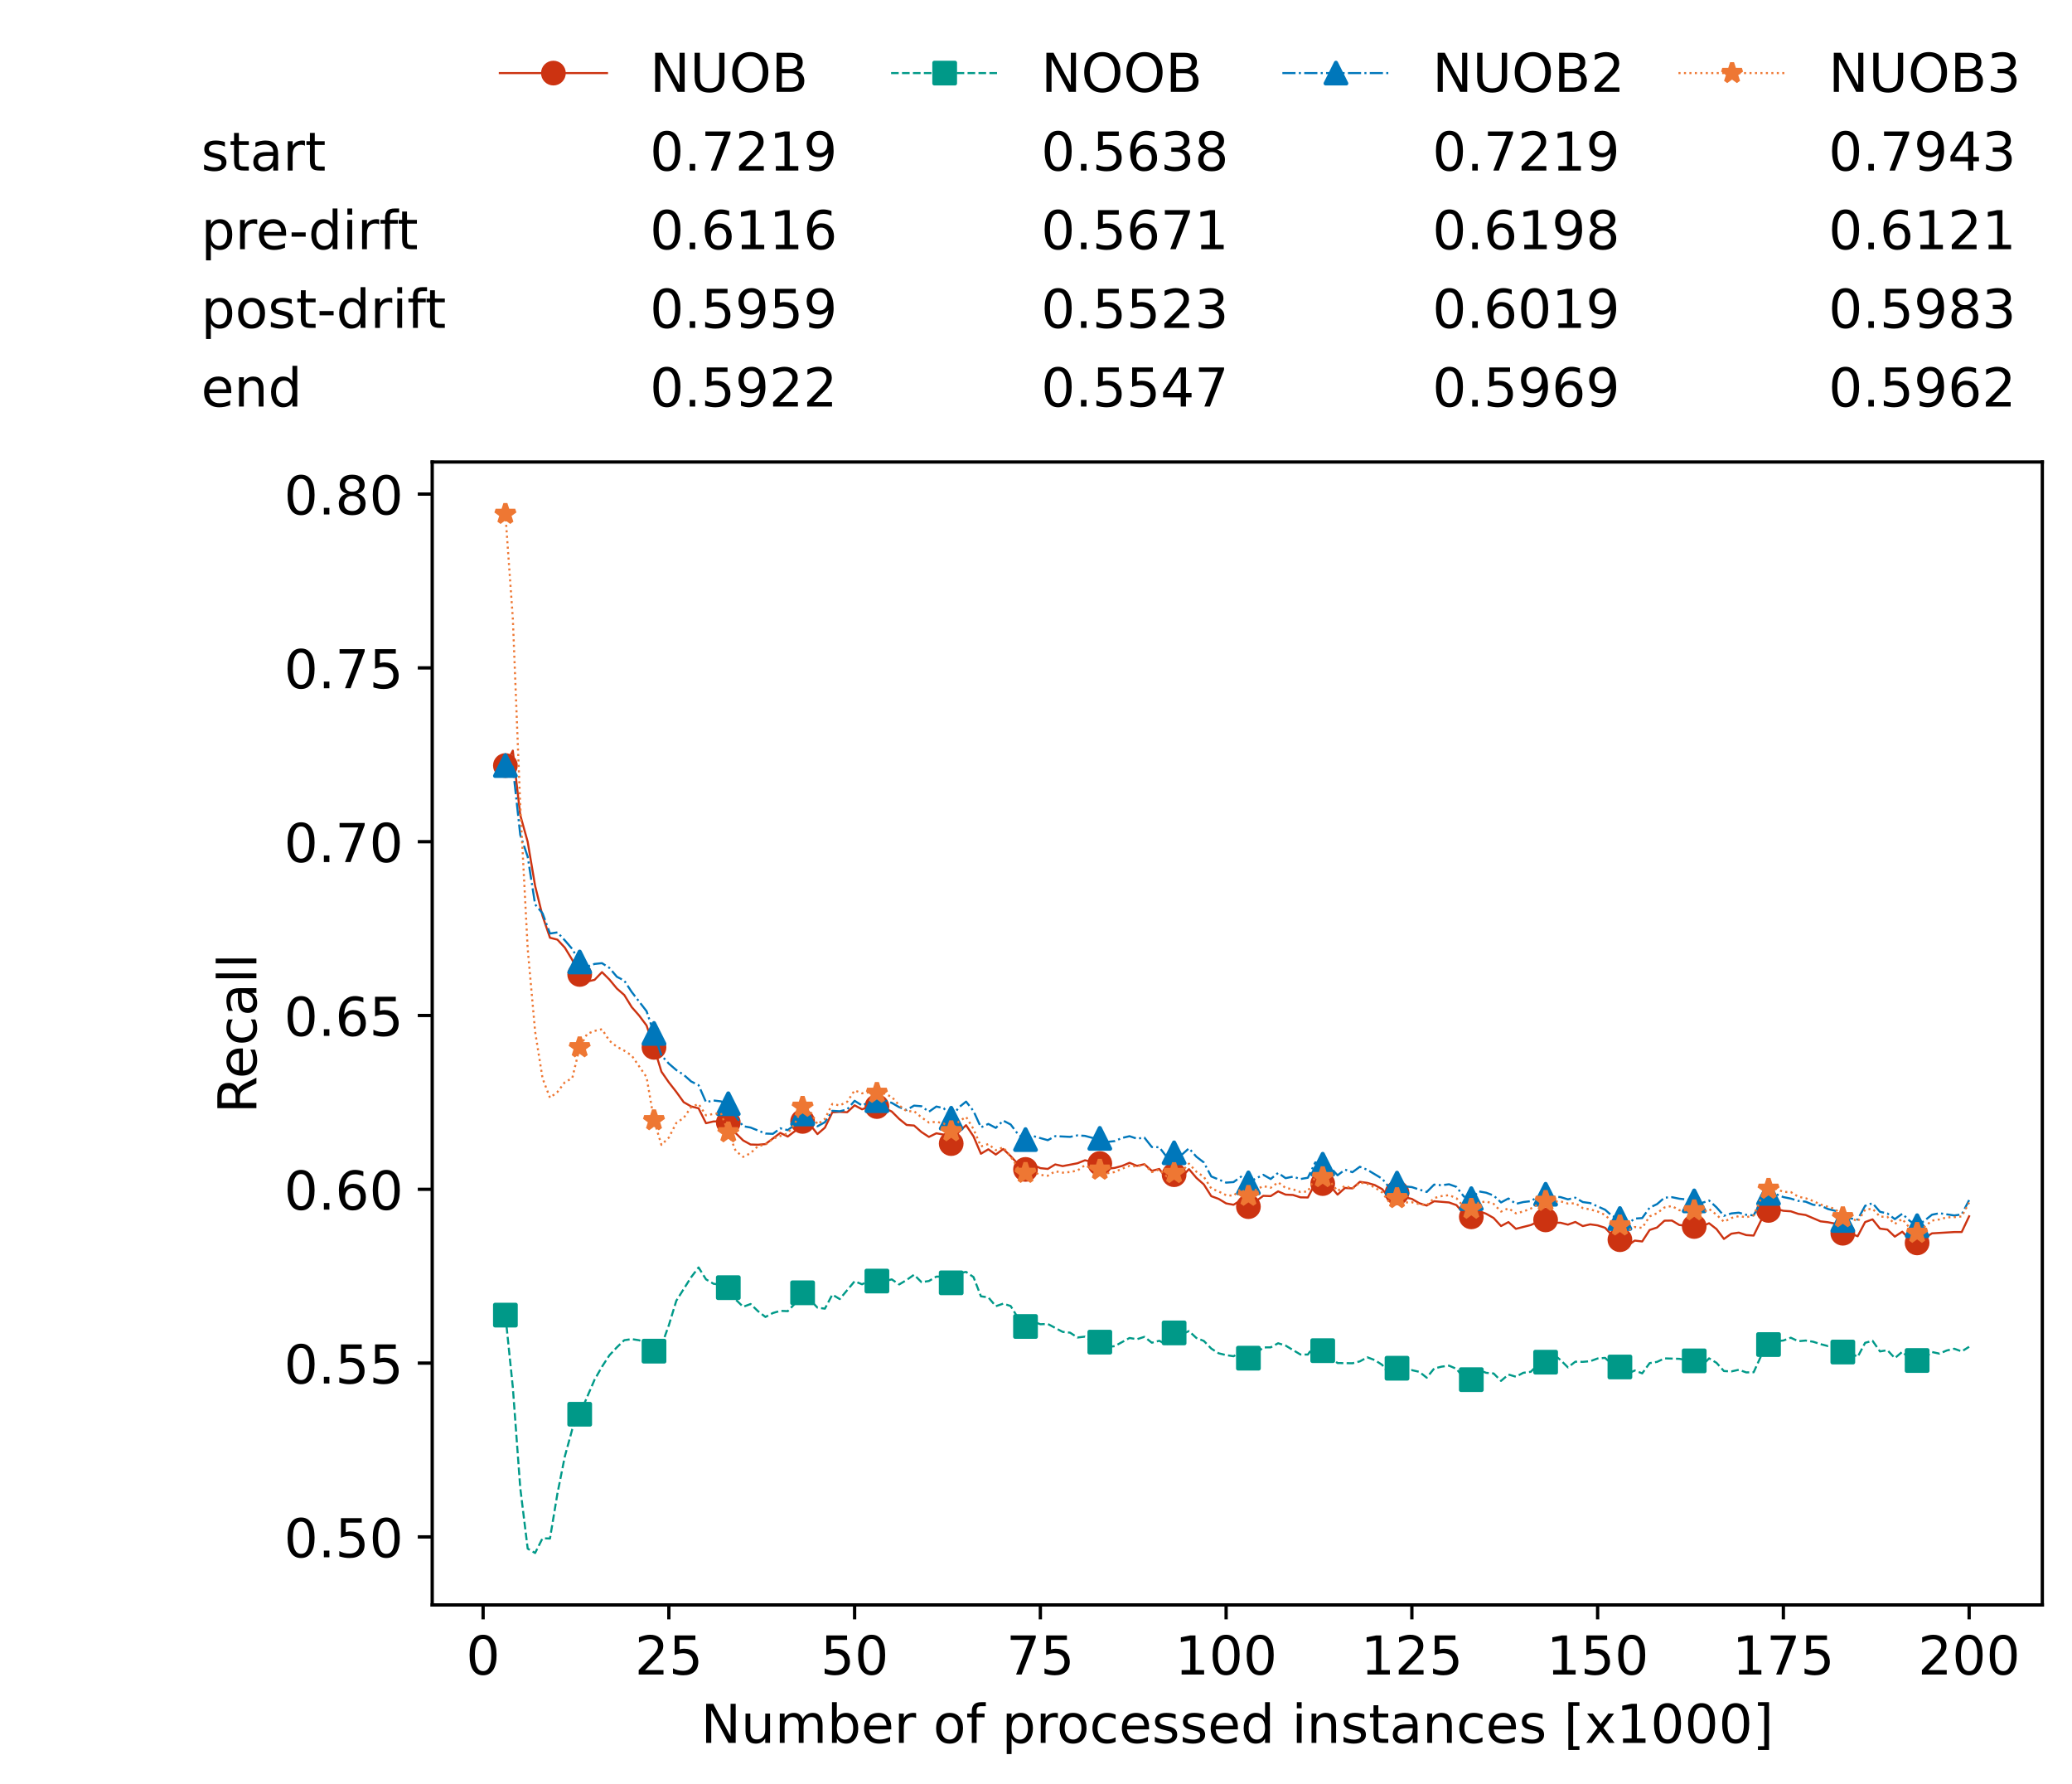 <?xml version="1.0" encoding="utf-8" standalone="no"?>
<!DOCTYPE svg PUBLIC "-//W3C//DTD SVG 1.1//EN"
  "http://www.w3.org/Graphics/SVG/1.1/DTD/svg11.dtd">
<!-- Created with matplotlib (https://matplotlib.org/) -->
<svg height="432.615pt" version="1.1" viewBox="0 0 502.65 432.615" width="502.65pt" xmlns="http://www.w3.org/2000/svg" xmlns:xlink="http://www.w3.org/1999/xlink">
 <defs>
  <style type="text/css">*{stroke-linecap:butt;stroke-linejoin:round;}</style>
 </defs>
 <g id="figure_1">
  <g id="patch_1">
   <path d="M 0 432.615 
L 502.65 432.615 
L 502.65 0 
L 0 0 
z
" style="fill:#ffffff;"/>
  </g>
  <g id="axes_1">
   <g id="patch_2">
    <path d="M 104.85 389.252 
L 495.45 389.252 
L 495.45 112.052 
L 104.85 112.052 
z
" style="fill:#ffffff;"/>
   </g>
   <g id="matplotlib.axis_1">
    <g id="xtick_1">
     <g id="line2d_1">
      <defs>
       <path d="M 0 0 
L 0 3.5 
" id="mf69f6216e2" style="stroke:#000000;stroke-width:0.8;"/>
      </defs>
      <g>
       <use style="stroke:#000000;stroke-width:0.8;" x="117.197" xlink:href="#mf69f6216e2" y="389.252"/>
      </g>
     </g>
     <g id="text_1">
      <!-- 0 -->
      <g transform="translate(113.061 406.13)scale(0.13 -0.13)">
       <defs>
        <path d="M 31.781 66.406 
Q 24.172 66.406 20.328 58.906 
Q 16.5 51.422 16.5 36.375 
Q 16.5 21.391 20.328 13.891 
Q 24.172 6.391 31.781 6.391 
Q 39.453 6.391 43.281 13.891 
Q 47.125 21.391 47.125 36.375 
Q 47.125 51.422 43.281 58.906 
Q 39.453 66.406 31.781 66.406 
z
M 31.781 74.219 
Q 44.047 74.219 50.516 64.516 
Q 56.984 54.828 56.984 36.375 
Q 56.984 17.969 50.516 8.266 
Q 44.047 -1.422 31.781 -1.422 
Q 19.531 -1.422 13.062 8.266 
Q 6.594 17.969 6.594 36.375 
Q 6.594 54.828 13.062 64.516 
Q 19.531 74.219 31.781 74.219 
z
" id="DejaVuSans-48"/>
       </defs>
       <use xlink:href="#DejaVuSans-48"/>
      </g>
     </g>
    </g>
    <g id="xtick_2">
     <g id="line2d_2">
      <g>
       <use style="stroke:#000000;stroke-width:0.8;" x="162.259" xlink:href="#mf69f6216e2" y="389.252"/>
      </g>
     </g>
     <g id="text_2">
      <!-- 25 -->
      <g transform="translate(153.988 406.13)scale(0.13 -0.13)">
       <defs>
        <path d="M 19.188 8.297 
L 53.609 8.297 
L 53.609 0 
L 7.328 0 
L 7.328 8.297 
Q 12.938 14.109 22.625 23.891 
Q 32.328 33.688 34.812 36.531 
Q 39.547 41.844 41.422 45.531 
Q 43.312 49.219 43.312 52.781 
Q 43.312 58.594 39.234 62.25 
Q 35.156 65.922 28.609 65.922 
Q 23.969 65.922 18.812 64.312 
Q 13.672 62.703 7.812 59.422 
L 7.812 69.391 
Q 13.766 71.781 18.938 73 
Q 24.125 74.219 28.422 74.219 
Q 39.75 74.219 46.484 68.547 
Q 53.219 62.891 53.219 53.422 
Q 53.219 48.922 51.531 44.891 
Q 49.859 40.875 45.406 35.406 
Q 44.188 33.984 37.641 27.219 
Q 31.109 20.453 19.188 8.297 
z
" id="DejaVuSans-50"/>
        <path d="M 10.797 72.906 
L 49.516 72.906 
L 49.516 64.594 
L 19.828 64.594 
L 19.828 46.734 
Q 21.969 47.469 24.109 47.828 
Q 26.266 48.188 28.422 48.188 
Q 40.625 48.188 47.75 41.5 
Q 54.891 34.812 54.891 23.391 
Q 54.891 11.625 47.562 5.094 
Q 40.234 -1.422 26.906 -1.422 
Q 22.312 -1.422 17.547 -0.641 
Q 12.797 0.141 7.719 1.703 
L 7.719 11.625 
Q 12.109 9.234 16.797 8.062 
Q 21.484 6.891 26.703 6.891 
Q 35.156 6.891 40.078 11.328 
Q 45.016 15.766 45.016 23.391 
Q 45.016 31 40.078 35.438 
Q 35.156 39.891 26.703 39.891 
Q 22.75 39.891 18.812 39.016 
Q 14.891 38.141 10.797 36.281 
z
" id="DejaVuSans-53"/>
       </defs>
       <use xlink:href="#DejaVuSans-50"/>
       <use x="63.623" xlink:href="#DejaVuSans-53"/>
      </g>
     </g>
    </g>
    <g id="xtick_3">
     <g id="line2d_3">
      <g>
       <use style="stroke:#000000;stroke-width:0.8;" x="207.322" xlink:href="#mf69f6216e2" y="389.252"/>
      </g>
     </g>
     <g id="text_3">
      <!-- 50 -->
      <g transform="translate(199.05 406.13)scale(0.13 -0.13)">
       <use xlink:href="#DejaVuSans-53"/>
       <use x="63.623" xlink:href="#DejaVuSans-48"/>
      </g>
     </g>
    </g>
    <g id="xtick_4">
     <g id="line2d_4">
      <g>
       <use style="stroke:#000000;stroke-width:0.8;" x="252.384" xlink:href="#mf69f6216e2" y="389.252"/>
      </g>
     </g>
     <g id="text_4">
      <!-- 75 -->
      <g transform="translate(244.113 406.13)scale(0.13 -0.13)">
       <defs>
        <path d="M 8.203 72.906 
L 55.078 72.906 
L 55.078 68.703 
L 28.609 0 
L 18.312 0 
L 43.219 64.594 
L 8.203 64.594 
z
" id="DejaVuSans-55"/>
       </defs>
       <use xlink:href="#DejaVuSans-55"/>
       <use x="63.623" xlink:href="#DejaVuSans-53"/>
      </g>
     </g>
    </g>
    <g id="xtick_5">
     <g id="line2d_5">
      <g>
       <use style="stroke:#000000;stroke-width:0.8;" x="297.446" xlink:href="#mf69f6216e2" y="389.252"/>
      </g>
     </g>
     <g id="text_5">
      <!-- 100 -->
      <g transform="translate(285.039 406.13)scale(0.13 -0.13)">
       <defs>
        <path d="M 12.406 8.297 
L 28.516 8.297 
L 28.516 63.922 
L 10.984 60.406 
L 10.984 69.391 
L 28.422 72.906 
L 38.281 72.906 
L 38.281 8.297 
L 54.391 8.297 
L 54.391 0 
L 12.406 0 
z
" id="DejaVuSans-49"/>
       </defs>
       <use xlink:href="#DejaVuSans-49"/>
       <use x="63.623" xlink:href="#DejaVuSans-48"/>
       <use x="127.246" xlink:href="#DejaVuSans-48"/>
      </g>
     </g>
    </g>
    <g id="xtick_6">
     <g id="line2d_6">
      <g>
       <use style="stroke:#000000;stroke-width:0.8;" x="342.509" xlink:href="#mf69f6216e2" y="389.252"/>
      </g>
     </g>
     <g id="text_6">
      <!-- 125 -->
      <g transform="translate(330.102 406.13)scale(0.13 -0.13)">
       <use xlink:href="#DejaVuSans-49"/>
       <use x="63.623" xlink:href="#DejaVuSans-50"/>
       <use x="127.246" xlink:href="#DejaVuSans-53"/>
      </g>
     </g>
    </g>
    <g id="xtick_7">
     <g id="line2d_7">
      <g>
       <use style="stroke:#000000;stroke-width:0.8;" x="387.571" xlink:href="#mf69f6216e2" y="389.252"/>
      </g>
     </g>
     <g id="text_7">
      <!-- 150 -->
      <g transform="translate(375.164 406.13)scale(0.13 -0.13)">
       <use xlink:href="#DejaVuSans-49"/>
       <use x="63.623" xlink:href="#DejaVuSans-53"/>
       <use x="127.246" xlink:href="#DejaVuSans-48"/>
      </g>
     </g>
    </g>
    <g id="xtick_8">
     <g id="line2d_8">
      <g>
       <use style="stroke:#000000;stroke-width:0.8;" x="432.633" xlink:href="#mf69f6216e2" y="389.252"/>
      </g>
     </g>
     <g id="text_8">
      <!-- 175 -->
      <g transform="translate(420.226 406.13)scale(0.13 -0.13)">
       <use xlink:href="#DejaVuSans-49"/>
       <use x="63.623" xlink:href="#DejaVuSans-55"/>
       <use x="127.246" xlink:href="#DejaVuSans-53"/>
      </g>
     </g>
    </g>
    <g id="xtick_9">
     <g id="line2d_9">
      <g>
       <use style="stroke:#000000;stroke-width:0.8;" x="477.695" xlink:href="#mf69f6216e2" y="389.252"/>
      </g>
     </g>
     <g id="text_9">
      <!-- 200 -->
      <g transform="translate(465.289 406.13)scale(0.13 -0.13)">
       <use xlink:href="#DejaVuSans-50"/>
       <use x="63.623" xlink:href="#DejaVuSans-48"/>
       <use x="127.246" xlink:href="#DejaVuSans-48"/>
      </g>
     </g>
    </g>
    <g id="text_10">
     <!-- Number of processed instances [x1000] -->
     <g transform="translate(170.025 422.711)scale(0.13 -0.13)">
      <defs>
       <path d="M 9.812 72.906 
L 23.094 72.906 
L 55.422 11.922 
L 55.422 72.906 
L 64.984 72.906 
L 64.984 0 
L 51.703 0 
L 19.391 60.984 
L 19.391 0 
L 9.812 0 
z
" id="DejaVuSans-78"/>
       <path d="M 8.5 21.578 
L 8.5 54.688 
L 17.484 54.688 
L 17.484 21.922 
Q 17.484 14.156 20.5 10.266 
Q 23.531 6.391 29.594 6.391 
Q 36.859 6.391 41.078 11.031 
Q 45.312 15.672 45.312 23.688 
L 45.312 54.688 
L 54.297 54.688 
L 54.297 0 
L 45.312 0 
L 45.312 8.406 
Q 42.047 3.422 37.719 1 
Q 33.406 -1.422 27.688 -1.422 
Q 18.266 -1.422 13.375 4.438 
Q 8.5 10.297 8.5 21.578 
z
M 31.109 56 
z
" id="DejaVuSans-117"/>
       <path d="M 52 44.188 
Q 55.375 50.25 60.062 53.125 
Q 64.75 56 71.094 56 
Q 79.641 56 84.281 50.016 
Q 88.922 44.047 88.922 33.016 
L 88.922 0 
L 79.891 0 
L 79.891 32.719 
Q 79.891 40.578 77.094 44.375 
Q 74.312 48.188 68.609 48.188 
Q 61.625 48.188 57.562 43.547 
Q 53.516 38.922 53.516 30.906 
L 53.516 0 
L 44.484 0 
L 44.484 32.719 
Q 44.484 40.625 41.703 44.406 
Q 38.922 48.188 33.109 48.188 
Q 26.219 48.188 22.156 43.531 
Q 18.109 38.875 18.109 30.906 
L 18.109 0 
L 9.078 0 
L 9.078 54.688 
L 18.109 54.688 
L 18.109 46.188 
Q 21.188 51.219 25.484 53.609 
Q 29.781 56 35.688 56 
Q 41.656 56 45.828 52.969 
Q 50 49.953 52 44.188 
z
" id="DejaVuSans-109"/>
       <path d="M 48.688 27.297 
Q 48.688 37.203 44.609 42.844 
Q 40.531 48.484 33.406 48.484 
Q 26.266 48.484 22.188 42.844 
Q 18.109 37.203 18.109 27.297 
Q 18.109 17.391 22.188 11.75 
Q 26.266 6.109 33.406 6.109 
Q 40.531 6.109 44.609 11.75 
Q 48.688 17.391 48.688 27.297 
z
M 18.109 46.391 
Q 20.953 51.266 25.266 53.625 
Q 29.594 56 35.594 56 
Q 45.562 56 51.781 48.094 
Q 58.016 40.188 58.016 27.297 
Q 58.016 14.406 51.781 6.484 
Q 45.562 -1.422 35.594 -1.422 
Q 29.594 -1.422 25.266 0.953 
Q 20.953 3.328 18.109 8.203 
L 18.109 0 
L 9.078 0 
L 9.078 75.984 
L 18.109 75.984 
z
" id="DejaVuSans-98"/>
       <path d="M 56.203 29.594 
L 56.203 25.203 
L 14.891 25.203 
Q 15.484 15.922 20.484 11.062 
Q 25.484 6.203 34.422 6.203 
Q 39.594 6.203 44.453 7.469 
Q 49.312 8.734 54.109 11.281 
L 54.109 2.781 
Q 49.266 0.734 44.188 -0.344 
Q 39.109 -1.422 33.891 -1.422 
Q 20.797 -1.422 13.156 6.188 
Q 5.516 13.812 5.516 26.812 
Q 5.516 40.234 12.766 48.109 
Q 20.016 56 32.328 56 
Q 43.359 56 49.781 48.891 
Q 56.203 41.797 56.203 29.594 
z
M 47.219 32.234 
Q 47.125 39.594 43.094 43.984 
Q 39.062 48.391 32.422 48.391 
Q 24.906 48.391 20.391 44.141 
Q 15.875 39.891 15.188 32.172 
z
" id="DejaVuSans-101"/>
       <path d="M 41.109 46.297 
Q 39.594 47.172 37.812 47.578 
Q 36.031 48 33.891 48 
Q 26.266 48 22.188 43.047 
Q 18.109 38.094 18.109 28.812 
L 18.109 0 
L 9.078 0 
L 9.078 54.688 
L 18.109 54.688 
L 18.109 46.188 
Q 20.953 51.172 25.484 53.578 
Q 30.031 56 36.531 56 
Q 37.453 56 38.578 55.875 
Q 39.703 55.766 41.062 55.516 
z
" id="DejaVuSans-114"/>
       <path id="DejaVuSans-32"/>
       <path d="M 30.609 48.391 
Q 23.391 48.391 19.188 42.75 
Q 14.984 37.109 14.984 27.297 
Q 14.984 17.484 19.156 11.844 
Q 23.344 6.203 30.609 6.203 
Q 37.797 6.203 41.984 11.859 
Q 46.188 17.531 46.188 27.297 
Q 46.188 37.016 41.984 42.703 
Q 37.797 48.391 30.609 48.391 
z
M 30.609 56 
Q 42.328 56 49.016 48.375 
Q 55.719 40.766 55.719 27.297 
Q 55.719 13.875 49.016 6.219 
Q 42.328 -1.422 30.609 -1.422 
Q 18.844 -1.422 12.172 6.219 
Q 5.516 13.875 5.516 27.297 
Q 5.516 40.766 12.172 48.375 
Q 18.844 56 30.609 56 
z
" id="DejaVuSans-111"/>
       <path d="M 37.109 75.984 
L 37.109 68.5 
L 28.516 68.5 
Q 23.688 68.5 21.797 66.547 
Q 19.922 64.594 19.922 59.516 
L 19.922 54.688 
L 34.719 54.688 
L 34.719 47.703 
L 19.922 47.703 
L 19.922 0 
L 10.891 0 
L 10.891 47.703 
L 2.297 47.703 
L 2.297 54.688 
L 10.891 54.688 
L 10.891 58.5 
Q 10.891 67.625 15.141 71.797 
Q 19.391 75.984 28.609 75.984 
z
" id="DejaVuSans-102"/>
       <path d="M 18.109 8.203 
L 18.109 -20.797 
L 9.078 -20.797 
L 9.078 54.688 
L 18.109 54.688 
L 18.109 46.391 
Q 20.953 51.266 25.266 53.625 
Q 29.594 56 35.594 56 
Q 45.562 56 51.781 48.094 
Q 58.016 40.188 58.016 27.297 
Q 58.016 14.406 51.781 6.484 
Q 45.562 -1.422 35.594 -1.422 
Q 29.594 -1.422 25.266 0.953 
Q 20.953 3.328 18.109 8.203 
z
M 48.688 27.297 
Q 48.688 37.203 44.609 42.844 
Q 40.531 48.484 33.406 48.484 
Q 26.266 48.484 22.188 42.844 
Q 18.109 37.203 18.109 27.297 
Q 18.109 17.391 22.188 11.75 
Q 26.266 6.109 33.406 6.109 
Q 40.531 6.109 44.609 11.75 
Q 48.688 17.391 48.688 27.297 
z
" id="DejaVuSans-112"/>
       <path d="M 48.781 52.594 
L 48.781 44.188 
Q 44.969 46.297 41.141 47.344 
Q 37.312 48.391 33.406 48.391 
Q 24.656 48.391 19.812 42.844 
Q 14.984 37.312 14.984 27.297 
Q 14.984 17.281 19.812 11.734 
Q 24.656 6.203 33.406 6.203 
Q 37.312 6.203 41.141 7.25 
Q 44.969 8.297 48.781 10.406 
L 48.781 2.094 
Q 45.016 0.344 40.984 -0.531 
Q 36.969 -1.422 32.422 -1.422 
Q 20.062 -1.422 12.781 6.344 
Q 5.516 14.109 5.516 27.297 
Q 5.516 40.672 12.859 48.328 
Q 20.219 56 33.016 56 
Q 37.156 56 41.109 55.141 
Q 45.062 54.297 48.781 52.594 
z
" id="DejaVuSans-99"/>
       <path d="M 44.281 53.078 
L 44.281 44.578 
Q 40.484 46.531 36.375 47.5 
Q 32.281 48.484 27.875 48.484 
Q 21.188 48.484 17.844 46.438 
Q 14.5 44.391 14.5 40.281 
Q 14.5 37.156 16.891 35.375 
Q 19.281 33.594 26.516 31.984 
L 29.594 31.297 
Q 39.156 29.25 43.188 25.516 
Q 47.219 21.781 47.219 15.094 
Q 47.219 7.469 41.188 3.016 
Q 35.156 -1.422 24.609 -1.422 
Q 20.219 -1.422 15.453 -0.562 
Q 10.688 0.297 5.422 2 
L 5.422 11.281 
Q 10.406 8.688 15.234 7.391 
Q 20.062 6.109 24.812 6.109 
Q 31.156 6.109 34.562 8.281 
Q 37.984 10.453 37.984 14.406 
Q 37.984 18.062 35.516 20.016 
Q 33.062 21.969 24.703 23.781 
L 21.578 24.516 
Q 13.234 26.266 9.516 29.906 
Q 5.812 33.547 5.812 39.891 
Q 5.812 47.609 11.281 51.797 
Q 16.75 56 26.812 56 
Q 31.781 56 36.172 55.266 
Q 40.578 54.547 44.281 53.078 
z
" id="DejaVuSans-115"/>
       <path d="M 45.406 46.391 
L 45.406 75.984 
L 54.391 75.984 
L 54.391 0 
L 45.406 0 
L 45.406 8.203 
Q 42.578 3.328 38.25 0.953 
Q 33.938 -1.422 27.875 -1.422 
Q 17.969 -1.422 11.734 6.484 
Q 5.516 14.406 5.516 27.297 
Q 5.516 40.188 11.734 48.094 
Q 17.969 56 27.875 56 
Q 33.938 56 38.25 53.625 
Q 42.578 51.266 45.406 46.391 
z
M 14.797 27.297 
Q 14.797 17.391 18.875 11.75 
Q 22.953 6.109 30.078 6.109 
Q 37.203 6.109 41.297 11.75 
Q 45.406 17.391 45.406 27.297 
Q 45.406 37.203 41.297 42.844 
Q 37.203 48.484 30.078 48.484 
Q 22.953 48.484 18.875 42.844 
Q 14.797 37.203 14.797 27.297 
z
" id="DejaVuSans-100"/>
       <path d="M 9.422 54.688 
L 18.406 54.688 
L 18.406 0 
L 9.422 0 
z
M 9.422 75.984 
L 18.406 75.984 
L 18.406 64.594 
L 9.422 64.594 
z
" id="DejaVuSans-105"/>
       <path d="M 54.891 33.016 
L 54.891 0 
L 45.906 0 
L 45.906 32.719 
Q 45.906 40.484 42.875 44.328 
Q 39.844 48.188 33.797 48.188 
Q 26.516 48.188 22.312 43.547 
Q 18.109 38.922 18.109 30.906 
L 18.109 0 
L 9.078 0 
L 9.078 54.688 
L 18.109 54.688 
L 18.109 46.188 
Q 21.344 51.125 25.703 53.562 
Q 30.078 56 35.797 56 
Q 45.219 56 50.047 50.172 
Q 54.891 44.344 54.891 33.016 
z
" id="DejaVuSans-110"/>
       <path d="M 18.312 70.219 
L 18.312 54.688 
L 36.812 54.688 
L 36.812 47.703 
L 18.312 47.703 
L 18.312 18.016 
Q 18.312 11.328 20.141 9.422 
Q 21.969 7.516 27.594 7.516 
L 36.812 7.516 
L 36.812 0 
L 27.594 0 
Q 17.188 0 13.234 3.875 
Q 9.281 7.766 9.281 18.016 
L 9.281 47.703 
L 2.688 47.703 
L 2.688 54.688 
L 9.281 54.688 
L 9.281 70.219 
z
" id="DejaVuSans-116"/>
       <path d="M 34.281 27.484 
Q 23.391 27.484 19.188 25 
Q 14.984 22.516 14.984 16.5 
Q 14.984 11.719 18.141 8.906 
Q 21.297 6.109 26.703 6.109 
Q 34.188 6.109 38.703 11.406 
Q 43.219 16.703 43.219 25.484 
L 43.219 27.484 
z
M 52.203 31.203 
L 52.203 0 
L 43.219 0 
L 43.219 8.297 
Q 40.141 3.328 35.547 0.953 
Q 30.953 -1.422 24.312 -1.422 
Q 15.922 -1.422 10.953 3.297 
Q 6 8.016 6 15.922 
Q 6 25.141 12.172 29.828 
Q 18.359 34.516 30.609 34.516 
L 43.219 34.516 
L 43.219 35.406 
Q 43.219 41.609 39.141 45 
Q 35.062 48.391 27.688 48.391 
Q 23 48.391 18.547 47.266 
Q 14.109 46.141 10.016 43.891 
L 10.016 52.203 
Q 14.938 54.109 19.578 55.047 
Q 24.219 56 28.609 56 
Q 40.484 56 46.344 49.844 
Q 52.203 43.703 52.203 31.203 
z
" id="DejaVuSans-97"/>
       <path d="M 8.594 75.984 
L 29.297 75.984 
L 29.297 69 
L 17.578 69 
L 17.578 -6.203 
L 29.297 -6.203 
L 29.297 -13.188 
L 8.594 -13.188 
z
" id="DejaVuSans-91"/>
       <path d="M 54.891 54.688 
L 35.109 28.078 
L 55.906 0 
L 45.312 0 
L 29.391 21.484 
L 13.484 0 
L 2.875 0 
L 24.125 28.609 
L 4.688 54.688 
L 15.281 54.688 
L 29.781 35.203 
L 44.281 54.688 
z
" id="DejaVuSans-120"/>
       <path d="M 30.422 75.984 
L 30.422 -13.188 
L 9.719 -13.188 
L 9.719 -6.203 
L 21.391 -6.203 
L 21.391 69 
L 9.719 69 
L 9.719 75.984 
z
" id="DejaVuSans-93"/>
      </defs>
      <use xlink:href="#DejaVuSans-78"/>
      <use x="74.805" xlink:href="#DejaVuSans-117"/>
      <use x="138.184" xlink:href="#DejaVuSans-109"/>
      <use x="235.596" xlink:href="#DejaVuSans-98"/>
      <use x="299.072" xlink:href="#DejaVuSans-101"/>
      <use x="360.596" xlink:href="#DejaVuSans-114"/>
      <use x="401.709" xlink:href="#DejaVuSans-32"/>
      <use x="433.496" xlink:href="#DejaVuSans-111"/>
      <use x="494.678" xlink:href="#DejaVuSans-102"/>
      <use x="529.883" xlink:href="#DejaVuSans-32"/>
      <use x="561.67" xlink:href="#DejaVuSans-112"/>
      <use x="625.146" xlink:href="#DejaVuSans-114"/>
      <use x="664.01" xlink:href="#DejaVuSans-111"/>
      <use x="725.191" xlink:href="#DejaVuSans-99"/>
      <use x="780.172" xlink:href="#DejaVuSans-101"/>
      <use x="841.695" xlink:href="#DejaVuSans-115"/>
      <use x="893.795" xlink:href="#DejaVuSans-115"/>
      <use x="945.895" xlink:href="#DejaVuSans-101"/>
      <use x="1007.418" xlink:href="#DejaVuSans-100"/>
      <use x="1070.895" xlink:href="#DejaVuSans-32"/>
      <use x="1102.682" xlink:href="#DejaVuSans-105"/>
      <use x="1130.465" xlink:href="#DejaVuSans-110"/>
      <use x="1193.844" xlink:href="#DejaVuSans-115"/>
      <use x="1245.943" xlink:href="#DejaVuSans-116"/>
      <use x="1285.152" xlink:href="#DejaVuSans-97"/>
      <use x="1346.432" xlink:href="#DejaVuSans-110"/>
      <use x="1409.811" xlink:href="#DejaVuSans-99"/>
      <use x="1464.791" xlink:href="#DejaVuSans-101"/>
      <use x="1526.314" xlink:href="#DejaVuSans-115"/>
      <use x="1578.414" xlink:href="#DejaVuSans-32"/>
      <use x="1610.201" xlink:href="#DejaVuSans-91"/>
      <use x="1649.215" xlink:href="#DejaVuSans-120"/>
      <use x="1708.395" xlink:href="#DejaVuSans-49"/>
      <use x="1772.018" xlink:href="#DejaVuSans-48"/>
      <use x="1835.641" xlink:href="#DejaVuSans-48"/>
      <use x="1899.264" xlink:href="#DejaVuSans-48"/>
      <use x="1962.887" xlink:href="#DejaVuSans-93"/>
     </g>
    </g>
   </g>
   <g id="matplotlib.axis_2">
    <g id="ytick_1">
     <g id="line2d_10">
      <defs>
       <path d="M 0 0 
L -3.5 0 
" id="md288c1458e" style="stroke:#000000;stroke-width:0.8;"/>
      </defs>
      <g>
       <use style="stroke:#000000;stroke-width:0.8;" x="104.85" xlink:href="#md288c1458e" y="372.752"/>
      </g>
     </g>
     <g id="text_11">
      <!-- 0.50 -->
      <g transform="translate(68.905 377.691)scale(0.13 -0.13)">
       <defs>
        <path d="M 10.688 12.406 
L 21 12.406 
L 21 0 
L 10.688 0 
z
" id="DejaVuSans-46"/>
       </defs>
       <use xlink:href="#DejaVuSans-48"/>
       <use x="63.623" xlink:href="#DejaVuSans-46"/>
       <use x="95.41" xlink:href="#DejaVuSans-53"/>
       <use x="159.033" xlink:href="#DejaVuSans-48"/>
      </g>
     </g>
    </g>
    <g id="ytick_2">
     <g id="line2d_11">
      <g>
       <use style="stroke:#000000;stroke-width:0.8;" x="104.85" xlink:href="#md288c1458e" y="330.599"/>
      </g>
     </g>
     <g id="text_12">
      <!-- 0.55 -->
      <g transform="translate(68.905 335.538)scale(0.13 -0.13)">
       <use xlink:href="#DejaVuSans-48"/>
       <use x="63.623" xlink:href="#DejaVuSans-46"/>
       <use x="95.41" xlink:href="#DejaVuSans-53"/>
       <use x="159.033" xlink:href="#DejaVuSans-53"/>
      </g>
     </g>
    </g>
    <g id="ytick_3">
     <g id="line2d_12">
      <g>
       <use style="stroke:#000000;stroke-width:0.8;" x="104.85" xlink:href="#md288c1458e" y="288.446"/>
      </g>
     </g>
     <g id="text_13">
      <!-- 0.60 -->
      <g transform="translate(68.905 293.385)scale(0.13 -0.13)">
       <defs>
        <path d="M 33.016 40.375 
Q 26.375 40.375 22.484 35.828 
Q 18.609 31.297 18.609 23.391 
Q 18.609 15.531 22.484 10.953 
Q 26.375 6.391 33.016 6.391 
Q 39.656 6.391 43.531 10.953 
Q 47.406 15.531 47.406 23.391 
Q 47.406 31.297 43.531 35.828 
Q 39.656 40.375 33.016 40.375 
z
M 52.594 71.297 
L 52.594 62.312 
Q 48.875 64.062 45.094 64.984 
Q 41.312 65.922 37.594 65.922 
Q 27.828 65.922 22.672 59.328 
Q 17.531 52.734 16.797 39.406 
Q 19.672 43.656 24.016 45.922 
Q 28.375 48.188 33.594 48.188 
Q 44.578 48.188 50.953 41.516 
Q 57.328 34.859 57.328 23.391 
Q 57.328 12.156 50.688 5.359 
Q 44.047 -1.422 33.016 -1.422 
Q 20.359 -1.422 13.672 8.266 
Q 6.984 17.969 6.984 36.375 
Q 6.984 53.656 15.188 63.938 
Q 23.391 74.219 37.203 74.219 
Q 40.922 74.219 44.703 73.484 
Q 48.484 72.75 52.594 71.297 
z
" id="DejaVuSans-54"/>
       </defs>
       <use xlink:href="#DejaVuSans-48"/>
       <use x="63.623" xlink:href="#DejaVuSans-46"/>
       <use x="95.41" xlink:href="#DejaVuSans-54"/>
       <use x="159.033" xlink:href="#DejaVuSans-48"/>
      </g>
     </g>
    </g>
    <g id="ytick_4">
     <g id="line2d_13">
      <g>
       <use style="stroke:#000000;stroke-width:0.8;" x="104.85" xlink:href="#md288c1458e" y="246.293"/>
      </g>
     </g>
     <g id="text_14">
      <!-- 0.65 -->
      <g transform="translate(68.905 251.232)scale(0.13 -0.13)">
       <use xlink:href="#DejaVuSans-48"/>
       <use x="63.623" xlink:href="#DejaVuSans-46"/>
       <use x="95.41" xlink:href="#DejaVuSans-54"/>
       <use x="159.033" xlink:href="#DejaVuSans-53"/>
      </g>
     </g>
    </g>
    <g id="ytick_5">
     <g id="line2d_14">
      <g>
       <use style="stroke:#000000;stroke-width:0.8;" x="104.85" xlink:href="#md288c1458e" y="204.14"/>
      </g>
     </g>
     <g id="text_15">
      <!-- 0.70 -->
      <g transform="translate(68.905 209.079)scale(0.13 -0.13)">
       <use xlink:href="#DejaVuSans-48"/>
       <use x="63.623" xlink:href="#DejaVuSans-46"/>
       <use x="95.41" xlink:href="#DejaVuSans-55"/>
       <use x="159.033" xlink:href="#DejaVuSans-48"/>
      </g>
     </g>
    </g>
    <g id="ytick_6">
     <g id="line2d_15">
      <g>
       <use style="stroke:#000000;stroke-width:0.8;" x="104.85" xlink:href="#md288c1458e" y="161.987"/>
      </g>
     </g>
     <g id="text_16">
      <!-- 0.75 -->
      <g transform="translate(68.905 166.926)scale(0.13 -0.13)">
       <use xlink:href="#DejaVuSans-48"/>
       <use x="63.623" xlink:href="#DejaVuSans-46"/>
       <use x="95.41" xlink:href="#DejaVuSans-55"/>
       <use x="159.033" xlink:href="#DejaVuSans-53"/>
      </g>
     </g>
    </g>
    <g id="ytick_7">
     <g id="line2d_16">
      <g>
       <use style="stroke:#000000;stroke-width:0.8;" x="104.85" xlink:href="#md288c1458e" y="119.834"/>
      </g>
     </g>
     <g id="text_17">
      <!-- 0.80 -->
      <g transform="translate(68.905 124.773)scale(0.13 -0.13)">
       <defs>
        <path d="M 31.781 34.625 
Q 24.75 34.625 20.719 30.859 
Q 16.703 27.094 16.703 20.516 
Q 16.703 13.922 20.719 10.156 
Q 24.75 6.391 31.781 6.391 
Q 38.812 6.391 42.859 10.172 
Q 46.922 13.969 46.922 20.516 
Q 46.922 27.094 42.891 30.859 
Q 38.875 34.625 31.781 34.625 
z
M 21.922 38.812 
Q 15.578 40.375 12.031 44.719 
Q 8.5 49.078 8.5 55.328 
Q 8.5 64.062 14.719 69.141 
Q 20.953 74.219 31.781 74.219 
Q 42.672 74.219 48.875 69.141 
Q 55.078 64.062 55.078 55.328 
Q 55.078 49.078 51.531 44.719 
Q 48 40.375 41.703 38.812 
Q 48.828 37.156 52.797 32.312 
Q 56.781 27.484 56.781 20.516 
Q 56.781 9.906 50.312 4.234 
Q 43.844 -1.422 31.781 -1.422 
Q 19.734 -1.422 13.25 4.234 
Q 6.781 9.906 6.781 20.516 
Q 6.781 27.484 10.781 32.312 
Q 14.797 37.156 21.922 38.812 
z
M 18.312 54.391 
Q 18.312 48.734 21.844 45.562 
Q 25.391 42.391 31.781 42.391 
Q 38.141 42.391 41.719 45.562 
Q 45.312 48.734 45.312 54.391 
Q 45.312 60.062 41.719 63.234 
Q 38.141 66.406 31.781 66.406 
Q 25.391 66.406 21.844 63.234 
Q 18.312 60.062 18.312 54.391 
z
" id="DejaVuSans-56"/>
       </defs>
       <use xlink:href="#DejaVuSans-48"/>
       <use x="63.623" xlink:href="#DejaVuSans-46"/>
       <use x="95.41" xlink:href="#DejaVuSans-56"/>
       <use x="159.033" xlink:href="#DejaVuSans-48"/>
      </g>
     </g>
    </g>
    <g id="text_18">
     <!-- Recall -->
     <g transform="translate(62.201 270.044)rotate(-90)scale(0.13 -0.13)">
      <defs>
       <path d="M 44.391 34.188 
Q 47.562 33.109 50.562 29.594 
Q 53.562 26.078 56.594 19.922 
L 66.609 0 
L 56 0 
L 46.688 18.703 
Q 43.062 26.031 39.672 28.422 
Q 36.281 30.812 30.422 30.812 
L 19.672 30.812 
L 19.672 0 
L 9.812 0 
L 9.812 72.906 
L 32.078 72.906 
Q 44.578 72.906 50.734 67.672 
Q 56.891 62.453 56.891 51.906 
Q 56.891 45.016 53.688 40.469 
Q 50.484 35.938 44.391 34.188 
z
M 19.672 64.797 
L 19.672 38.922 
L 32.078 38.922 
Q 39.203 38.922 42.844 42.219 
Q 46.484 45.516 46.484 51.906 
Q 46.484 58.297 42.844 61.547 
Q 39.203 64.797 32.078 64.797 
z
" id="DejaVuSans-82"/>
       <path d="M 9.422 75.984 
L 18.406 75.984 
L 18.406 0 
L 9.422 0 
z
" id="DejaVuSans-108"/>
      </defs>
      <use xlink:href="#DejaVuSans-82"/>
      <use x="64.982" xlink:href="#DejaVuSans-101"/>
      <use x="126.506" xlink:href="#DejaVuSans-99"/>
      <use x="181.486" xlink:href="#DejaVuSans-97"/>
      <use x="242.766" xlink:href="#DejaVuSans-108"/>
      <use x="270.549" xlink:href="#DejaVuSans-108"/>
     </g>
    </g>
   </g>
   <g id="line2d_17"/>
   <g id="line2d_18"/>
   <g id="line2d_19"/>
   <g id="line2d_20"/>
   <g id="line2d_21"/>
   <g id="line2d_22">
    <path clip-path="url(#pd0b477ede9)" d="M 122.605 185.673 
L 124.407 182.057 
L 126.21 197.69 
L 128.012 204.166 
L 129.815 214.861 
L 131.617 222.149 
L 133.419 227.437 
L 135.222 227.895 
L 137.024 229.835 
L 138.827 232.805 
L 140.629 236.343 
L 142.432 238.054 
L 144.234 237.65 
L 146.037 235.774 
L 147.839 237.57 
L 149.642 239.751 
L 151.444 241.325 
L 153.247 244.253 
L 155.049 246.307 
L 156.852 248.714 
L 158.654 254.021 
L 160.457 259.913 
L 162.259 262.517 
L 164.062 264.821 
L 165.864 267.321 
L 167.667 268.345 
L 169.469 268.81 
L 171.272 272.417 
L 173.074 271.996 
L 174.877 271.939 
L 176.679 272.25 
L 178.482 274.835 
L 180.284 276.596 
L 182.087 277.584 
L 183.889 277.637 
L 185.692 277.482 
L 189.297 274.766 
L 191.099 275.652 
L 192.902 274.298 
L 194.704 271.983 
L 196.507 272.772 
L 198.309 275.055 
L 200.112 273.495 
L 201.914 269.78 
L 203.717 269.664 
L 205.519 269.754 
L 207.322 268.075 
L 209.124 269.046 
L 210.927 268.378 
L 212.729 268.378 
L 214.532 268.723 
L 216.334 269.585 
L 218.137 271.385 
L 219.939 272.84 
L 221.742 272.979 
L 223.544 274.562 
L 225.347 275.743 
L 227.149 274.865 
L 228.952 275.18 
L 230.754 277.36 
L 232.557 274.6 
L 234.359 272.897 
L 236.162 275.598 
L 237.964 279.823 
L 239.767 278.742 
L 241.569 280.015 
L 243.372 278.679 
L 245.174 280.385 
L 246.976 282.369 
L 248.779 283.623 
L 250.581 282.505 
L 252.384 283.312 
L 254.186 283.505 
L 255.989 282.412 
L 257.791 282.821 
L 261.396 282.128 
L 263.199 281.409 
L 266.804 282.187 
L 268.606 283.469 
L 270.409 283.26 
L 272.211 282.778 
L 274.014 282.017 
L 275.816 282.761 
L 277.619 282.361 
L 279.421 283.97 
L 281.224 283.508 
L 283.026 285.841 
L 284.829 284.904 
L 286.631 285.5 
L 288.434 283.552 
L 290.236 285.676 
L 292.039 287.265 
L 293.841 290.111 
L 295.644 290.774 
L 297.446 291.866 
L 299.249 292.2 
L 301.051 291.071 
L 302.854 292.653 
L 306.459 290.031 
L 308.261 290.097 
L 310.064 288.942 
L 311.866 289.735 
L 313.669 289.823 
L 315.471 290.394 
L 317.274 290.431 
L 319.076 286.973 
L 320.879 287.061 
L 322.681 287.614 
L 324.484 289.74 
L 326.286 288.118 
L 328.089 288.219 
L 329.891 286.641 
L 331.694 286.888 
L 333.496 287.409 
L 335.299 288.402 
L 337.101 290.549 
L 338.904 289.297 
L 340.706 290.342 
L 342.509 290.782 
L 344.311 291.824 
L 346.114 292.387 
L 347.916 291.339 
L 351.521 291.636 
L 353.324 292.287 
L 355.126 294.366 
L 356.928 295.132 
L 358.731 293.7 
L 360.533 294.382 
L 362.336 295.398 
L 364.138 297.361 
L 365.941 296.399 
L 367.743 298.03 
L 371.348 297.117 
L 373.151 296.298 
L 374.953 295.871 
L 376.756 296.546 
L 378.558 296.557 
L 380.361 297.016 
L 382.163 296.363 
L 383.966 297.367 
L 385.768 296.943 
L 387.571 297.199 
L 389.373 297.772 
L 391.176 299.703 
L 392.978 300.675 
L 394.781 302.149 
L 396.583 300.884 
L 398.386 301.094 
L 400.188 298.313 
L 401.991 297.711 
L 403.793 296.058 
L 405.596 296.027 
L 407.398 297.106 
L 411.003 297.469 
L 412.806 297.451 
L 414.608 296.681 
L 416.411 298.085 
L 418.213 300.484 
L 420.016 299.215 
L 421.818 298.949 
L 423.621 299.547 
L 425.423 299.668 
L 427.226 295.969 
L 429.028 293.572 
L 430.831 293.192 
L 432.633 293.658 
L 434.436 293.784 
L 436.238 294.403 
L 438.041 294.682 
L 441.646 296.217 
L 443.448 296.432 
L 445.251 296.786 
L 447.053 299.105 
L 448.856 299.18 
L 450.658 299.825 
L 452.461 296.395 
L 454.263 295.735 
L 456.066 297.984 
L 457.868 298.213 
L 459.671 299.924 
L 461.473 298.728 
L 463.276 300.604 
L 465.078 301.45 
L 468.683 299.13 
L 474.09 298.812 
L 475.893 298.808 
L 477.695 294.995 
L 477.695 294.995 
" style="fill:none;stroke:#cc3311;stroke-linecap:square;stroke-width:0.5;"/>
    <defs>
     <path d="M 0 2.5 
C 0.663 2.5 1.299 2.237 1.768 1.768 
C 2.237 1.299 2.5 0.663 2.5 0 
C 2.5 -0.663 2.237 -1.299 1.768 -1.768 
C 1.299 -2.237 0.663 -2.5 0 -2.5 
C -0.663 -2.5 -1.299 -2.237 -1.768 -1.768 
C -2.237 -1.299 -2.5 -0.663 -2.5 0 
C -2.5 0.663 -2.237 1.299 -1.768 1.768 
C -1.299 2.237 -0.663 2.5 0 2.5 
z
" id="ma4a2304135" style="stroke:#cc3311;"/>
    </defs>
    <g clip-path="url(#pd0b477ede9)">
     <use style="fill:#cc3311;stroke:#cc3311;" x="122.605" xlink:href="#ma4a2304135" y="185.673"/>
     <use style="fill:#cc3311;stroke:#cc3311;" x="140.629" xlink:href="#ma4a2304135" y="236.343"/>
     <use style="fill:#cc3311;stroke:#cc3311;" x="158.654" xlink:href="#ma4a2304135" y="254.021"/>
     <use style="fill:#cc3311;stroke:#cc3311;" x="176.679" xlink:href="#ma4a2304135" y="272.25"/>
     <use style="fill:#cc3311;stroke:#cc3311;" x="194.704" xlink:href="#ma4a2304135" y="271.983"/>
     <use style="fill:#cc3311;stroke:#cc3311;" x="212.729" xlink:href="#ma4a2304135" y="268.378"/>
     <use style="fill:#cc3311;stroke:#cc3311;" x="230.754" xlink:href="#ma4a2304135" y="277.36"/>
     <use style="fill:#cc3311;stroke:#cc3311;" x="248.779" xlink:href="#ma4a2304135" y="283.623"/>
     <use style="fill:#cc3311;stroke:#cc3311;" x="266.804" xlink:href="#ma4a2304135" y="282.187"/>
     <use style="fill:#cc3311;stroke:#cc3311;" x="284.829" xlink:href="#ma4a2304135" y="284.904"/>
     <use style="fill:#cc3311;stroke:#cc3311;" x="302.854" xlink:href="#ma4a2304135" y="292.653"/>
     <use style="fill:#cc3311;stroke:#cc3311;" x="320.879" xlink:href="#ma4a2304135" y="287.061"/>
     <use style="fill:#cc3311;stroke:#cc3311;" x="338.904" xlink:href="#ma4a2304135" y="289.297"/>
     <use style="fill:#cc3311;stroke:#cc3311;" x="356.928" xlink:href="#ma4a2304135" y="295.132"/>
     <use style="fill:#cc3311;stroke:#cc3311;" x="374.953" xlink:href="#ma4a2304135" y="295.871"/>
     <use style="fill:#cc3311;stroke:#cc3311;" x="392.978" xlink:href="#ma4a2304135" y="300.675"/>
     <use style="fill:#cc3311;stroke:#cc3311;" x="411.003" xlink:href="#ma4a2304135" y="297.469"/>
     <use style="fill:#cc3311;stroke:#cc3311;" x="429.028" xlink:href="#ma4a2304135" y="293.572"/>
     <use style="fill:#cc3311;stroke:#cc3311;" x="447.053" xlink:href="#ma4a2304135" y="299.105"/>
     <use style="fill:#cc3311;stroke:#cc3311;" x="465.078" xlink:href="#ma4a2304135" y="301.45"/>
    </g>
   </g>
   <g id="line2d_23"/>
   <g id="line2d_24"/>
   <g id="line2d_25"/>
   <g id="line2d_26"/>
   <g id="line2d_27">
    <path clip-path="url(#pd0b477ede9)" d="M 122.605 318.957 
L 124.407 336.452 
L 126.21 360.877 
L 128.012 375.6 
L 129.815 376.652 
L 131.617 373.075 
L 133.419 373.149 
L 135.222 362.26 
L 137.024 353.226 
L 138.827 346.644 
L 140.629 343 
L 144.234 334.632 
L 146.037 331.474 
L 147.839 328.696 
L 149.642 326.775 
L 151.444 325.044 
L 153.247 324.779 
L 155.049 325.056 
L 156.852 325.774 
L 158.654 327.705 
L 160.457 326.422 
L 162.259 321.399 
L 164.062 315.486 
L 167.667 309.765 
L 169.469 307.4 
L 171.272 310.284 
L 173.074 311.346 
L 174.877 311.611 
L 176.679 312.297 
L 178.482 315.2 
L 180.284 316.943 
L 182.087 316.272 
L 183.889 318.012 
L 185.692 319.409 
L 187.494 318.453 
L 189.297 317.926 
L 191.099 317.999 
L 192.902 316.125 
L 194.704 313.551 
L 196.507 315.234 
L 198.309 317.149 
L 200.112 317.396 
L 201.914 313.986 
L 203.717 315.069 
L 207.322 310.754 
L 209.124 311.48 
L 210.927 310.613 
L 214.532 310.757 
L 216.334 310.295 
L 218.137 311.52 
L 219.939 310.443 
L 221.742 309.168 
L 223.544 310.967 
L 225.347 310.689 
L 227.149 309.622 
L 228.952 309.636 
L 230.754 311.128 
L 232.557 308.792 
L 234.359 308.485 
L 236.162 309.73 
L 237.964 314.398 
L 239.767 314.664 
L 241.569 316.804 
L 243.372 316.177 
L 245.174 316.751 
L 246.976 319.654 
L 248.779 321.718 
L 250.581 320.504 
L 252.384 321.174 
L 254.186 321.103 
L 257.791 323.026 
L 259.594 323.216 
L 261.396 324.394 
L 263.199 324.178 
L 265.001 325.429 
L 266.804 325.516 
L 268.606 326.694 
L 270.409 326.492 
L 274.014 324.505 
L 275.816 324.808 
L 277.619 324.232 
L 279.421 325.651 
L 281.224 325.185 
L 283.026 326.096 
L 284.829 323.276 
L 286.631 323.611 
L 288.434 322.837 
L 290.236 324.509 
L 292.039 325.22 
L 293.841 327.073 
L 295.644 328.221 
L 297.446 328.658 
L 299.249 328.937 
L 301.051 327.92 
L 302.854 329.406 
L 304.656 328.291 
L 306.459 326.797 
L 308.261 326.774 
L 310.064 325.784 
L 311.866 326.344 
L 315.471 328.509 
L 317.274 328.53 
L 319.076 325.958 
L 322.681 329.277 
L 324.484 330.582 
L 328.089 330.636 
L 329.891 330.181 
L 331.694 329.187 
L 333.496 329.862 
L 335.299 331.02 
L 337.101 333.379 
L 338.904 331.842 
L 340.706 332.887 
L 342.509 332.307 
L 344.311 332.718 
L 346.114 334.137 
L 347.916 331.904 
L 349.719 331.462 
L 351.521 331.217 
L 353.324 331.988 
L 355.126 334.211 
L 356.928 334.61 
L 358.731 332.251 
L 360.533 332.954 
L 362.336 333.11 
L 364.138 334.913 
L 365.941 333.369 
L 367.743 333.9 
L 369.546 332.945 
L 371.348 332.709 
L 373.151 330.912 
L 374.953 330.374 
L 376.756 328.386 
L 378.558 329.842 
L 380.361 331.629 
L 382.163 330.259 
L 383.966 330.295 
L 385.768 330.144 
L 387.571 329.473 
L 389.373 329.334 
L 391.176 330.992 
L 392.978 331.543 
L 394.781 333.221 
L 396.583 332.392 
L 398.386 333.085 
L 400.188 330.601 
L 401.991 330.302 
L 403.793 329.455 
L 407.398 329.56 
L 409.201 329.881 
L 411.003 330.054 
L 412.806 331.369 
L 414.608 329.441 
L 416.411 330.531 
L 418.213 332.526 
L 420.016 332.616 
L 421.818 332.219 
L 423.621 332.853 
L 425.423 332.817 
L 427.226 328.85 
L 429.028 326.103 
L 430.831 325.307 
L 432.633 325.117 
L 434.436 324.442 
L 436.238 325.293 
L 438.041 325.126 
L 439.843 325.412 
L 441.646 326 
L 443.448 326.467 
L 445.251 325.999 
L 447.053 327.919 
L 448.856 328.108 
L 450.658 329.089 
L 452.461 325.682 
L 454.263 325.187 
L 456.066 327.768 
L 457.868 327.459 
L 459.671 329.392 
L 461.473 327.861 
L 463.276 329.472 
L 465.078 329.967 
L 466.881 329.37 
L 468.683 327.907 
L 470.485 328.303 
L 472.288 327.532 
L 474.09 327.116 
L 475.893 327.768 
L 477.695 326.641 
L 477.695 326.641 
" style="fill:none;stroke:#009988;stroke-dasharray:1.85,0.8;stroke-dashoffset:0;stroke-width:0.5;"/>
    <defs>
     <path d="M -2.5 2.5 
L 2.5 2.5 
L 2.5 -2.5 
L -2.5 -2.5 
z
" id="m0d061eab64" style="stroke:#009988;stroke-linejoin:miter;"/>
    </defs>
    <g clip-path="url(#pd0b477ede9)">
     <use style="fill:#009988;stroke:#009988;stroke-linejoin:miter;" x="122.605" xlink:href="#m0d061eab64" y="318.957"/>
     <use style="fill:#009988;stroke:#009988;stroke-linejoin:miter;" x="140.629" xlink:href="#m0d061eab64" y="343"/>
     <use style="fill:#009988;stroke:#009988;stroke-linejoin:miter;" x="158.654" xlink:href="#m0d061eab64" y="327.705"/>
     <use style="fill:#009988;stroke:#009988;stroke-linejoin:miter;" x="176.679" xlink:href="#m0d061eab64" y="312.297"/>
     <use style="fill:#009988;stroke:#009988;stroke-linejoin:miter;" x="194.704" xlink:href="#m0d061eab64" y="313.551"/>
     <use style="fill:#009988;stroke:#009988;stroke-linejoin:miter;" x="212.729" xlink:href="#m0d061eab64" y="310.698"/>
     <use style="fill:#009988;stroke:#009988;stroke-linejoin:miter;" x="230.754" xlink:href="#m0d061eab64" y="311.128"/>
     <use style="fill:#009988;stroke:#009988;stroke-linejoin:miter;" x="248.779" xlink:href="#m0d061eab64" y="321.718"/>
     <use style="fill:#009988;stroke:#009988;stroke-linejoin:miter;" x="266.804" xlink:href="#m0d061eab64" y="325.516"/>
     <use style="fill:#009988;stroke:#009988;stroke-linejoin:miter;" x="284.829" xlink:href="#m0d061eab64" y="323.276"/>
     <use style="fill:#009988;stroke:#009988;stroke-linejoin:miter;" x="302.854" xlink:href="#m0d061eab64" y="329.406"/>
     <use style="fill:#009988;stroke:#009988;stroke-linejoin:miter;" x="320.879" xlink:href="#m0d061eab64" y="327.58"/>
     <use style="fill:#009988;stroke:#009988;stroke-linejoin:miter;" x="338.904" xlink:href="#m0d061eab64" y="331.842"/>
     <use style="fill:#009988;stroke:#009988;stroke-linejoin:miter;" x="356.928" xlink:href="#m0d061eab64" y="334.61"/>
     <use style="fill:#009988;stroke:#009988;stroke-linejoin:miter;" x="374.953" xlink:href="#m0d061eab64" y="330.374"/>
     <use style="fill:#009988;stroke:#009988;stroke-linejoin:miter;" x="392.978" xlink:href="#m0d061eab64" y="331.543"/>
     <use style="fill:#009988;stroke:#009988;stroke-linejoin:miter;" x="411.003" xlink:href="#m0d061eab64" y="330.054"/>
     <use style="fill:#009988;stroke:#009988;stroke-linejoin:miter;" x="429.028" xlink:href="#m0d061eab64" y="326.103"/>
     <use style="fill:#009988;stroke:#009988;stroke-linejoin:miter;" x="447.053" xlink:href="#m0d061eab64" y="327.919"/>
     <use style="fill:#009988;stroke:#009988;stroke-linejoin:miter;" x="465.078" xlink:href="#m0d061eab64" y="329.967"/>
    </g>
   </g>
   <g id="line2d_28"/>
   <g id="line2d_29"/>
   <g id="line2d_30"/>
   <g id="line2d_31"/>
   <g id="line2d_32">
    <path clip-path="url(#pd0b477ede9)" d="M 122.605 185.673 
L 124.407 185.975 
L 126.21 202.493 
L 128.012 207.768 
L 129.815 219.364 
L 131.617 221.511 
L 133.419 226.409 
L 135.222 226.137 
L 137.024 228.064 
L 138.827 230.166 
L 140.629 233.31 
L 142.432 234.434 
L 144.234 233.79 
L 146.037 233.601 
L 147.839 234.752 
L 149.642 236.897 
L 151.444 237.832 
L 153.247 240.59 
L 156.852 245.251 
L 160.457 255.964 
L 162.259 257.975 
L 164.062 259.525 
L 165.864 260.677 
L 167.667 262.292 
L 169.469 263.188 
L 171.272 267.314 
L 173.074 266.899 
L 174.877 267.119 
L 176.679 267.694 
L 178.482 270.783 
L 180.284 273.14 
L 182.087 273.468 
L 185.692 274.92 
L 187.494 274.999 
L 189.297 273.656 
L 191.099 274.094 
L 192.902 272.742 
L 194.704 270.169 
L 196.507 271.22 
L 198.309 273.158 
L 200.112 272.182 
L 201.914 269.41 
L 203.717 269.52 
L 205.519 269.08 
L 207.322 266.977 
L 209.124 268.123 
L 210.927 267.301 
L 212.729 266.962 
L 214.532 266.879 
L 216.334 267.482 
L 218.137 268.526 
L 219.939 269.216 
L 221.742 268.149 
L 223.544 268.297 
L 225.347 269.638 
L 227.149 268.374 
L 228.952 268.769 
L 230.754 271.206 
L 232.557 268.62 
L 234.359 267.177 
L 236.162 269.457 
L 237.964 273.428 
L 239.767 272.59 
L 241.569 273.552 
L 243.372 271.789 
L 245.174 272.723 
L 246.976 275.107 
L 248.779 276.387 
L 250.581 275.518 
L 254.186 276.533 
L 255.989 275.554 
L 259.594 275.73 
L 261.396 275.371 
L 263.199 275.486 
L 265.001 275.972 
L 266.804 276.094 
L 268.606 276.952 
L 270.409 276.754 
L 272.211 275.991 
L 274.014 275.566 
L 275.816 276.163 
L 277.619 275.905 
L 279.421 278.188 
L 281.224 278.24 
L 283.026 280.573 
L 284.829 279.598 
L 286.631 280.12 
L 288.434 278.501 
L 290.236 280.546 
L 292.039 281.932 
L 293.841 285.329 
L 297.446 286.827 
L 299.249 286.694 
L 301.051 285.402 
L 302.854 286.887 
L 304.656 285.818 
L 306.459 284.93 
L 308.261 285.951 
L 310.064 284.466 
L 311.866 285.745 
L 313.669 285.377 
L 315.471 285.948 
L 317.274 285.646 
L 319.076 281.929 
L 320.879 282.365 
L 322.681 283.089 
L 324.484 285.047 
L 326.286 283.675 
L 328.089 284.299 
L 329.891 282.98 
L 331.694 283.713 
L 335.299 285.871 
L 337.101 288.103 
L 338.904 286.941 
L 340.706 287.732 
L 342.509 287.914 
L 346.114 289.096 
L 347.916 287.302 
L 349.719 287.469 
L 351.521 287.222 
L 353.324 287.863 
L 355.126 290.201 
L 356.928 290.713 
L 358.731 288.95 
L 360.533 289.271 
L 362.336 289.947 
L 364.138 291.634 
L 365.941 290.672 
L 367.743 291.98 
L 369.546 291.537 
L 371.348 291.326 
L 373.151 290.247 
L 374.953 289.649 
L 376.756 290.231 
L 378.558 290.335 
L 380.361 290.881 
L 382.163 290.479 
L 383.966 291.539 
L 385.768 291.788 
L 389.373 293.392 
L 391.176 294.986 
L 392.978 295.531 
L 394.781 296.853 
L 396.583 295.545 
L 398.386 295.424 
L 400.188 292.898 
L 401.991 292.039 
L 403.793 290.473 
L 405.596 290.36 
L 407.398 290.73 
L 409.201 290.91 
L 411.003 291.257 
L 412.806 291.771 
L 414.608 291.169 
L 416.411 292.824 
L 418.213 294.875 
L 420.016 294.296 
L 421.818 294.113 
L 423.621 294.63 
L 425.423 294.766 
L 427.226 291.404 
L 429.028 289.435 
L 430.831 289.621 
L 432.633 290.332 
L 434.436 290.699 
L 436.238 291.25 
L 438.041 291.448 
L 439.843 292.197 
L 441.646 292.385 
L 443.448 293.226 
L 445.251 293.676 
L 447.053 296.003 
L 448.856 295.484 
L 450.658 295.791 
L 452.461 292.451 
L 454.263 291.815 
L 456.066 293.899 
L 457.868 294.301 
L 459.671 295.683 
L 461.473 294.379 
L 463.276 296.09 
L 465.078 297.274 
L 466.881 296.048 
L 468.683 294.61 
L 470.485 294.247 
L 474.09 294.793 
L 475.893 294.537 
L 477.695 291.065 
L 477.695 291.065 
" style="fill:none;stroke:#0077bb;stroke-dasharray:3.2,0.8,0.5,0.8;stroke-dashoffset:0;stroke-width:0.5;"/>
    <defs>
     <path d="M 0 -2.5 
L -2.5 2.5 
L 2.5 2.5 
z
" id="m4661d89075" style="stroke:#0077bb;stroke-linejoin:miter;"/>
    </defs>
    <g clip-path="url(#pd0b477ede9)">
     <use style="fill:#0077bb;stroke:#0077bb;stroke-linejoin:miter;" x="122.605" xlink:href="#m4661d89075" y="185.673"/>
     <use style="fill:#0077bb;stroke:#0077bb;stroke-linejoin:miter;" x="140.629" xlink:href="#m4661d89075" y="233.31"/>
     <use style="fill:#0077bb;stroke:#0077bb;stroke-linejoin:miter;" x="158.654" xlink:href="#m4661d89075" y="250.642"/>
     <use style="fill:#0077bb;stroke:#0077bb;stroke-linejoin:miter;" x="176.679" xlink:href="#m4661d89075" y="267.694"/>
     <use style="fill:#0077bb;stroke:#0077bb;stroke-linejoin:miter;" x="194.704" xlink:href="#m4661d89075" y="270.169"/>
     <use style="fill:#0077bb;stroke:#0077bb;stroke-linejoin:miter;" x="212.729" xlink:href="#m4661d89075" y="266.962"/>
     <use style="fill:#0077bb;stroke:#0077bb;stroke-linejoin:miter;" x="230.754" xlink:href="#m4661d89075" y="271.206"/>
     <use style="fill:#0077bb;stroke:#0077bb;stroke-linejoin:miter;" x="248.779" xlink:href="#m4661d89075" y="276.387"/>
     <use style="fill:#0077bb;stroke:#0077bb;stroke-linejoin:miter;" x="266.804" xlink:href="#m4661d89075" y="276.094"/>
     <use style="fill:#0077bb;stroke:#0077bb;stroke-linejoin:miter;" x="284.829" xlink:href="#m4661d89075" y="279.598"/>
     <use style="fill:#0077bb;stroke:#0077bb;stroke-linejoin:miter;" x="302.854" xlink:href="#m4661d89075" y="286.887"/>
     <use style="fill:#0077bb;stroke:#0077bb;stroke-linejoin:miter;" x="320.879" xlink:href="#m4661d89075" y="282.365"/>
     <use style="fill:#0077bb;stroke:#0077bb;stroke-linejoin:miter;" x="338.904" xlink:href="#m4661d89075" y="286.941"/>
     <use style="fill:#0077bb;stroke:#0077bb;stroke-linejoin:miter;" x="356.928" xlink:href="#m4661d89075" y="290.713"/>
     <use style="fill:#0077bb;stroke:#0077bb;stroke-linejoin:miter;" x="374.953" xlink:href="#m4661d89075" y="289.649"/>
     <use style="fill:#0077bb;stroke:#0077bb;stroke-linejoin:miter;" x="392.978" xlink:href="#m4661d89075" y="295.531"/>
     <use style="fill:#0077bb;stroke:#0077bb;stroke-linejoin:miter;" x="411.003" xlink:href="#m4661d89075" y="291.257"/>
     <use style="fill:#0077bb;stroke:#0077bb;stroke-linejoin:miter;" x="429.028" xlink:href="#m4661d89075" y="289.435"/>
     <use style="fill:#0077bb;stroke:#0077bb;stroke-linejoin:miter;" x="447.053" xlink:href="#m4661d89075" y="296.003"/>
     <use style="fill:#0077bb;stroke:#0077bb;stroke-linejoin:miter;" x="465.078" xlink:href="#m4661d89075" y="297.274"/>
    </g>
   </g>
   <g id="line2d_33"/>
   <g id="line2d_34"/>
   <g id="line2d_35"/>
   <g id="line2d_36"/>
   <g id="line2d_37">
    <path clip-path="url(#pd0b477ede9)" d="M 122.605 124.652 
L 124.407 149.979 
L 126.21 195.478 
L 128.012 230.069 
L 129.815 250.175 
L 131.617 261.53 
L 133.419 266.24 
L 135.222 264.852 
L 137.024 262.478 
L 138.827 261.486 
L 140.629 254.025 
L 142.432 250.763 
L 144.234 250.03 
L 146.037 249.622 
L 147.839 252.414 
L 149.642 253.879 
L 151.444 254.824 
L 153.247 256 
L 156.852 261.248 
L 158.654 271.714 
L 160.457 277.673 
L 162.259 275.902 
L 164.062 272.358 
L 165.864 271.125 
L 167.667 268.517 
L 169.469 267.741 
L 171.272 270.498 
L 173.074 270.171 
L 174.877 269.972 
L 178.482 279.156 
L 180.284 280.581 
L 182.087 279.678 
L 183.889 277.954 
L 185.692 277.628 
L 187.494 276.169 
L 191.099 274.882 
L 192.902 272.366 
L 194.704 268.462 
L 196.507 269.423 
L 198.309 272.684 
L 200.112 271.374 
L 201.914 267.745 
L 203.717 268.108 
L 205.519 267.227 
L 207.322 264.453 
L 209.124 265.166 
L 210.927 264.908 
L 214.532 265.253 
L 216.334 266.029 
L 218.137 268.075 
L 219.939 269.527 
L 221.742 269.5 
L 223.544 270.998 
L 225.347 272.258 
L 227.149 272.072 
L 228.952 272.464 
L 230.754 274.376 
L 232.557 272.048 
L 234.359 270.866 
L 236.162 273.821 
L 237.964 278.046 
L 239.767 277.475 
L 241.569 278.946 
L 243.372 278.268 
L 245.174 280.49 
L 246.976 283.303 
L 248.779 284.483 
L 250.581 284.154 
L 252.384 284.962 
L 254.186 285.154 
L 255.989 284.078 
L 257.791 284.411 
L 259.594 284.254 
L 261.396 283.895 
L 263.199 282.591 
L 265.001 283.582 
L 266.804 283.708 
L 268.606 284.557 
L 270.409 284.264 
L 272.211 283.438 
L 274.014 282.76 
L 275.816 282.917 
L 277.619 282.416 
L 279.421 284.275 
L 281.224 283.642 
L 283.026 285.31 
L 284.829 284.531 
L 286.631 284.173 
L 288.434 282.225 
L 290.236 284.182 
L 292.039 285.411 
L 293.841 288.241 
L 295.644 288.974 
L 297.446 289.884 
L 299.249 290.003 
L 301.051 288.373 
L 302.854 290.043 
L 304.656 288.563 
L 306.459 287.664 
L 308.261 288.069 
L 310.064 286.749 
L 311.866 288.109 
L 313.669 288.458 
L 315.471 289.104 
L 317.274 288.971 
L 319.076 285.428 
L 320.879 285.516 
L 322.681 286.577 
L 324.484 288.868 
L 326.286 287.589 
L 328.089 288.292 
L 329.891 286.813 
L 331.694 287.139 
L 333.496 288.005 
L 335.299 289.209 
L 337.101 291.684 
L 338.904 290.606 
L 340.706 291.647 
L 342.509 291.588 
L 344.311 292.043 
L 346.114 292.354 
L 347.916 290.566 
L 349.719 290.096 
L 351.521 289.864 
L 353.324 290.6 
L 355.126 292.764 
L 356.928 293.191 
L 358.731 291.675 
L 360.533 291.393 
L 362.336 291.978 
L 364.138 293.849 
L 365.941 293.047 
L 367.743 294.271 
L 369.546 293.827 
L 371.348 293.127 
L 373.151 292.06 
L 374.953 291.282 
L 376.756 291.425 
L 378.558 291.362 
L 380.361 291.909 
L 382.163 291.834 
L 383.966 292.993 
L 385.768 293.328 
L 387.571 293.838 
L 389.373 294.666 
L 391.176 296.428 
L 392.978 297.229 
L 394.781 298.461 
L 396.583 297.589 
L 398.386 297.803 
L 400.188 295.018 
L 401.991 294.246 
L 403.793 292.85 
L 405.596 292.494 
L 407.398 293.531 
L 411.003 293.543 
L 412.806 294.233 
L 414.608 293.206 
L 416.411 294.606 
L 418.213 296.326 
L 420.016 295.4 
L 421.818 294.962 
L 423.621 295.226 
L 425.423 294.773 
L 427.226 290.657 
L 429.028 288.348 
L 430.831 288.291 
L 432.633 289.082 
L 434.436 289.115 
L 436.238 290.246 
L 438.041 290.613 
L 439.843 291.274 
L 441.646 292.129 
L 445.251 293.239 
L 447.053 295.237 
L 448.856 295.223 
L 450.658 296.292 
L 452.461 293.38 
L 454.263 293.156 
L 456.066 295.077 
L 457.868 295.135 
L 459.671 296.851 
L 461.473 295.627 
L 463.276 297.839 
L 465.078 299.024 
L 468.683 296.034 
L 470.485 295.755 
L 472.288 295.249 
L 474.09 295.208 
L 475.893 295.036 
L 477.695 291.645 
L 477.695 291.645 
" style="fill:none;stroke:#ee7733;stroke-dasharray:0.5,0.825;stroke-dashoffset:0;stroke-width:0.5;"/>
    <defs>
     <path d="M 0 -2.5 
L -0.561 -0.773 
L -2.378 -0.773 
L -0.908 0.295 
L -1.469 2.023 
L -0 0.955 
L 1.469 2.023 
L 0.908 0.295 
L 2.378 -0.773 
L 0.561 -0.773 
z
" id="mdedb9eaf6e" style="stroke:#ee7733;stroke-linejoin:bevel;"/>
    </defs>
    <g clip-path="url(#pd0b477ede9)">
     <use style="fill:#ee7733;stroke:#ee7733;stroke-linejoin:bevel;" x="122.605" xlink:href="#mdedb9eaf6e" y="124.652"/>
     <use style="fill:#ee7733;stroke:#ee7733;stroke-linejoin:bevel;" x="140.629" xlink:href="#mdedb9eaf6e" y="254.025"/>
     <use style="fill:#ee7733;stroke:#ee7733;stroke-linejoin:bevel;" x="158.654" xlink:href="#mdedb9eaf6e" y="271.714"/>
     <use style="fill:#ee7733;stroke:#ee7733;stroke-linejoin:bevel;" x="176.679" xlink:href="#mdedb9eaf6e" y="274.645"/>
     <use style="fill:#ee7733;stroke:#ee7733;stroke-linejoin:bevel;" x="194.704" xlink:href="#mdedb9eaf6e" y="268.462"/>
     <use style="fill:#ee7733;stroke:#ee7733;stroke-linejoin:bevel;" x="212.729" xlink:href="#mdedb9eaf6e" y="265.077"/>
     <use style="fill:#ee7733;stroke:#ee7733;stroke-linejoin:bevel;" x="230.754" xlink:href="#mdedb9eaf6e" y="274.376"/>
     <use style="fill:#ee7733;stroke:#ee7733;stroke-linejoin:bevel;" x="248.779" xlink:href="#mdedb9eaf6e" y="284.483"/>
     <use style="fill:#ee7733;stroke:#ee7733;stroke-linejoin:bevel;" x="266.804" xlink:href="#mdedb9eaf6e" y="283.708"/>
     <use style="fill:#ee7733;stroke:#ee7733;stroke-linejoin:bevel;" x="284.829" xlink:href="#mdedb9eaf6e" y="284.531"/>
     <use style="fill:#ee7733;stroke:#ee7733;stroke-linejoin:bevel;" x="302.854" xlink:href="#mdedb9eaf6e" y="290.043"/>
     <use style="fill:#ee7733;stroke:#ee7733;stroke-linejoin:bevel;" x="320.879" xlink:href="#mdedb9eaf6e" y="285.516"/>
     <use style="fill:#ee7733;stroke:#ee7733;stroke-linejoin:bevel;" x="338.904" xlink:href="#mdedb9eaf6e" y="290.606"/>
     <use style="fill:#ee7733;stroke:#ee7733;stroke-linejoin:bevel;" x="356.928" xlink:href="#mdedb9eaf6e" y="293.191"/>
     <use style="fill:#ee7733;stroke:#ee7733;stroke-linejoin:bevel;" x="374.953" xlink:href="#mdedb9eaf6e" y="291.282"/>
     <use style="fill:#ee7733;stroke:#ee7733;stroke-linejoin:bevel;" x="392.978" xlink:href="#mdedb9eaf6e" y="297.229"/>
     <use style="fill:#ee7733;stroke:#ee7733;stroke-linejoin:bevel;" x="411.003" xlink:href="#mdedb9eaf6e" y="293.543"/>
     <use style="fill:#ee7733;stroke:#ee7733;stroke-linejoin:bevel;" x="429.028" xlink:href="#mdedb9eaf6e" y="288.348"/>
     <use style="fill:#ee7733;stroke:#ee7733;stroke-linejoin:bevel;" x="447.053" xlink:href="#mdedb9eaf6e" y="295.237"/>
     <use style="fill:#ee7733;stroke:#ee7733;stroke-linejoin:bevel;" x="465.078" xlink:href="#mdedb9eaf6e" y="299.024"/>
    </g>
   </g>
   <g id="line2d_38"/>
   <g id="line2d_39"/>
   <g id="line2d_40"/>
   <g id="line2d_41"/>
   <g id="patch_3">
    <path d="M 104.85 389.252 
L 104.85 112.052 
" style="fill:none;stroke:#000000;stroke-linecap:square;stroke-linejoin:miter;stroke-width:0.8;"/>
   </g>
   <g id="patch_4">
    <path d="M 495.45 389.252 
L 495.45 112.052 
" style="fill:none;stroke:#000000;stroke-linecap:square;stroke-linejoin:miter;stroke-width:0.8;"/>
   </g>
   <g id="patch_5">
    <path d="M 104.85 389.252 
L 495.45 389.252 
" style="fill:none;stroke:#000000;stroke-linecap:square;stroke-linejoin:miter;stroke-width:0.8;"/>
   </g>
   <g id="patch_6">
    <path d="M 104.85 112.052 
L 495.45 112.052 
" style="fill:none;stroke:#000000;stroke-linecap:square;stroke-linejoin:miter;stroke-width:0.8;"/>
   </g>
   <g id="legend_1">
    <g id="line2d_42"/>
    <g id="line2d_43"/>
    <g id="text_19">
     <!--   -->
     <g transform="translate(48.8 22.278)scale(0.13 -0.13)">
      <use xlink:href="#DejaVuSans-32"/>
     </g>
    </g>
    <g id="line2d_44"/>
    <g id="line2d_45"/>
    <g id="text_20">
     <!-- start -->
     <g transform="translate(48.8 41.36)scale(0.13 -0.13)">
      <use xlink:href="#DejaVuSans-115"/>
      <use x="52.1" xlink:href="#DejaVuSans-116"/>
      <use x="91.309" xlink:href="#DejaVuSans-97"/>
      <use x="152.588" xlink:href="#DejaVuSans-114"/>
      <use x="193.701" xlink:href="#DejaVuSans-116"/>
     </g>
    </g>
    <g id="line2d_46"/>
    <g id="line2d_47"/>
    <g id="text_21">
     <!-- pre-dirft -->
     <g transform="translate(48.8 60.441)scale(0.13 -0.13)">
      <defs>
       <path d="M 4.891 31.391 
L 31.203 31.391 
L 31.203 23.391 
L 4.891 23.391 
z
" id="DejaVuSans-45"/>
      </defs>
      <use xlink:href="#DejaVuSans-112"/>
      <use x="63.477" xlink:href="#DejaVuSans-114"/>
      <use x="102.34" xlink:href="#DejaVuSans-101"/>
      <use x="163.863" xlink:href="#DejaVuSans-45"/>
      <use x="199.947" xlink:href="#DejaVuSans-100"/>
      <use x="263.424" xlink:href="#DejaVuSans-105"/>
      <use x="291.207" xlink:href="#DejaVuSans-114"/>
      <use x="332.32" xlink:href="#DejaVuSans-102"/>
      <use x="365.775" xlink:href="#DejaVuSans-116"/>
     </g>
    </g>
    <g id="line2d_48"/>
    <g id="line2d_49"/>
    <g id="text_22">
     <!-- post-drift -->
     <g transform="translate(48.8 79.523)scale(0.13 -0.13)">
      <use xlink:href="#DejaVuSans-112"/>
      <use x="63.477" xlink:href="#DejaVuSans-111"/>
      <use x="124.658" xlink:href="#DejaVuSans-115"/>
      <use x="176.758" xlink:href="#DejaVuSans-116"/>
      <use x="215.967" xlink:href="#DejaVuSans-45"/>
      <use x="252.051" xlink:href="#DejaVuSans-100"/>
      <use x="315.527" xlink:href="#DejaVuSans-114"/>
      <use x="356.641" xlink:href="#DejaVuSans-105"/>
      <use x="384.424" xlink:href="#DejaVuSans-102"/>
      <use x="417.879" xlink:href="#DejaVuSans-116"/>
     </g>
    </g>
    <g id="line2d_50"/>
    <g id="line2d_51"/>
    <g id="text_23">
     <!-- end -->
     <g transform="translate(48.8 98.604)scale(0.13 -0.13)">
      <use xlink:href="#DejaVuSans-101"/>
      <use x="61.523" xlink:href="#DejaVuSans-110"/>
      <use x="124.902" xlink:href="#DejaVuSans-100"/>
     </g>
    </g>
    <g id="line2d_52">
     <path d="M 121.252 17.728 
L 147.252 17.728 
" style="fill:none;stroke:#cc3311;stroke-linecap:square;stroke-width:0.5;"/>
    </g>
    <g id="line2d_53">
     <g>
      <use style="fill:#cc3311;stroke:#cc3311;" x="134.252" xlink:href="#ma4a2304135" y="17.728"/>
     </g>
    </g>
    <g id="text_24">
     <!-- NUOB -->
     <g transform="translate(157.652 22.278)scale(0.13 -0.13)">
      <defs>
       <path d="M 8.688 72.906 
L 18.609 72.906 
L 18.609 28.609 
Q 18.609 16.891 22.844 11.734 
Q 27.094 6.594 36.625 6.594 
Q 46.094 6.594 50.344 11.734 
Q 54.594 16.891 54.594 28.609 
L 54.594 72.906 
L 64.5 72.906 
L 64.5 27.391 
Q 64.5 13.141 57.438 5.859 
Q 50.391 -1.422 36.625 -1.422 
Q 22.797 -1.422 15.734 5.859 
Q 8.688 13.141 8.688 27.391 
z
" id="DejaVuSans-85"/>
       <path d="M 39.406 66.219 
Q 28.656 66.219 22.328 58.203 
Q 16.016 50.203 16.016 36.375 
Q 16.016 22.609 22.328 14.594 
Q 28.656 6.594 39.406 6.594 
Q 50.141 6.594 56.422 14.594 
Q 62.703 22.609 62.703 36.375 
Q 62.703 50.203 56.422 58.203 
Q 50.141 66.219 39.406 66.219 
z
M 39.406 74.219 
Q 54.734 74.219 63.906 63.938 
Q 73.094 53.656 73.094 36.375 
Q 73.094 19.141 63.906 8.859 
Q 54.734 -1.422 39.406 -1.422 
Q 24.031 -1.422 14.812 8.828 
Q 5.609 19.094 5.609 36.375 
Q 5.609 53.656 14.812 63.938 
Q 24.031 74.219 39.406 74.219 
z
" id="DejaVuSans-79"/>
       <path d="M 19.672 34.812 
L 19.672 8.109 
L 35.5 8.109 
Q 43.453 8.109 47.281 11.406 
Q 51.125 14.703 51.125 21.484 
Q 51.125 28.328 47.281 31.562 
Q 43.453 34.812 35.5 34.812 
z
M 19.672 64.797 
L 19.672 42.828 
L 34.281 42.828 
Q 41.5 42.828 45.031 45.531 
Q 48.578 48.25 48.578 53.812 
Q 48.578 59.328 45.031 62.062 
Q 41.5 64.797 34.281 64.797 
z
M 9.812 72.906 
L 35.016 72.906 
Q 46.297 72.906 52.391 68.219 
Q 58.5 63.531 58.5 54.891 
Q 58.5 48.188 55.375 44.234 
Q 52.25 40.281 46.188 39.312 
Q 53.469 37.75 57.5 32.781 
Q 61.531 27.828 61.531 20.406 
Q 61.531 10.641 54.891 5.312 
Q 48.25 0 35.984 0 
L 9.812 0 
z
" id="DejaVuSans-66"/>
      </defs>
      <use xlink:href="#DejaVuSans-78"/>
      <use x="74.805" xlink:href="#DejaVuSans-85"/>
      <use x="147.998" xlink:href="#DejaVuSans-79"/>
      <use x="226.709" xlink:href="#DejaVuSans-66"/>
     </g>
    </g>
    <g id="line2d_54"/>
    <g id="line2d_55"/>
    <g id="text_25">
     <!-- 0.7219 -->
     <g transform="translate(157.652 41.36)scale(0.13 -0.13)">
      <defs>
       <path d="M 10.984 1.516 
L 10.984 10.5 
Q 14.703 8.734 18.5 7.812 
Q 22.312 6.891 25.984 6.891 
Q 35.75 6.891 40.891 13.453 
Q 46.047 20.016 46.781 33.406 
Q 43.953 29.203 39.594 26.953 
Q 35.25 24.703 29.984 24.703 
Q 19.047 24.703 12.672 31.312 
Q 6.297 37.938 6.297 49.422 
Q 6.297 60.641 12.938 67.422 
Q 19.578 74.219 30.609 74.219 
Q 43.266 74.219 49.922 64.516 
Q 56.594 54.828 56.594 36.375 
Q 56.594 19.141 48.406 8.859 
Q 40.234 -1.422 26.422 -1.422 
Q 22.703 -1.422 18.891 -0.688 
Q 15.094 0.047 10.984 1.516 
z
M 30.609 32.422 
Q 37.25 32.422 41.125 36.953 
Q 45.016 41.5 45.016 49.422 
Q 45.016 57.281 41.125 61.844 
Q 37.25 66.406 30.609 66.406 
Q 23.969 66.406 20.094 61.844 
Q 16.219 57.281 16.219 49.422 
Q 16.219 41.5 20.094 36.953 
Q 23.969 32.422 30.609 32.422 
z
" id="DejaVuSans-57"/>
      </defs>
      <use xlink:href="#DejaVuSans-48"/>
      <use x="63.623" xlink:href="#DejaVuSans-46"/>
      <use x="95.41" xlink:href="#DejaVuSans-55"/>
      <use x="159.033" xlink:href="#DejaVuSans-50"/>
      <use x="222.656" xlink:href="#DejaVuSans-49"/>
      <use x="286.279" xlink:href="#DejaVuSans-57"/>
     </g>
    </g>
    <g id="line2d_56"/>
    <g id="line2d_57"/>
    <g id="text_26">
     <!-- 0.6116 -->
     <g transform="translate(157.652 60.441)scale(0.13 -0.13)">
      <use xlink:href="#DejaVuSans-48"/>
      <use x="63.623" xlink:href="#DejaVuSans-46"/>
      <use x="95.41" xlink:href="#DejaVuSans-54"/>
      <use x="159.033" xlink:href="#DejaVuSans-49"/>
      <use x="222.656" xlink:href="#DejaVuSans-49"/>
      <use x="286.279" xlink:href="#DejaVuSans-54"/>
     </g>
    </g>
    <g id="line2d_58"/>
    <g id="line2d_59"/>
    <g id="text_27">
     <!-- 0.5959 -->
     <g transform="translate(157.652 79.523)scale(0.13 -0.13)">
      <use xlink:href="#DejaVuSans-48"/>
      <use x="63.623" xlink:href="#DejaVuSans-46"/>
      <use x="95.41" xlink:href="#DejaVuSans-53"/>
      <use x="159.033" xlink:href="#DejaVuSans-57"/>
      <use x="222.656" xlink:href="#DejaVuSans-53"/>
      <use x="286.279" xlink:href="#DejaVuSans-57"/>
     </g>
    </g>
    <g id="line2d_60"/>
    <g id="line2d_61"/>
    <g id="text_28">
     <!-- 0.5922 -->
     <g transform="translate(157.652 98.604)scale(0.13 -0.13)">
      <use xlink:href="#DejaVuSans-48"/>
      <use x="63.623" xlink:href="#DejaVuSans-46"/>
      <use x="95.41" xlink:href="#DejaVuSans-53"/>
      <use x="159.033" xlink:href="#DejaVuSans-57"/>
      <use x="222.656" xlink:href="#DejaVuSans-50"/>
      <use x="286.279" xlink:href="#DejaVuSans-50"/>
     </g>
    </g>
    <g id="line2d_62">
     <path d="M 216.171 17.728 
L 242.171 17.728 
" style="fill:none;stroke:#009988;stroke-dasharray:1.85,0.8;stroke-dashoffset:0;stroke-width:0.5;"/>
    </g>
    <g id="line2d_63">
     <g>
      <use style="fill:#009988;stroke:#009988;stroke-linejoin:miter;" x="229.171" xlink:href="#m0d061eab64" y="17.728"/>
     </g>
    </g>
    <g id="text_29">
     <!-- NOOB -->
     <g transform="translate(252.571 22.278)scale(0.13 -0.13)">
      <use xlink:href="#DejaVuSans-78"/>
      <use x="74.805" xlink:href="#DejaVuSans-79"/>
      <use x="153.516" xlink:href="#DejaVuSans-79"/>
      <use x="232.227" xlink:href="#DejaVuSans-66"/>
     </g>
    </g>
    <g id="line2d_64"/>
    <g id="line2d_65"/>
    <g id="text_30">
     <!-- 0.5638 -->
     <g transform="translate(252.571 41.36)scale(0.13 -0.13)">
      <defs>
       <path d="M 40.578 39.312 
Q 47.656 37.797 51.625 33 
Q 55.609 28.219 55.609 21.188 
Q 55.609 10.406 48.188 4.484 
Q 40.766 -1.422 27.094 -1.422 
Q 22.516 -1.422 17.656 -0.516 
Q 12.797 0.391 7.625 2.203 
L 7.625 11.719 
Q 11.719 9.328 16.594 8.109 
Q 21.484 6.891 26.812 6.891 
Q 36.078 6.891 40.938 10.547 
Q 45.797 14.203 45.797 21.188 
Q 45.797 27.641 41.281 31.266 
Q 36.766 34.906 28.719 34.906 
L 20.219 34.906 
L 20.219 43.016 
L 29.109 43.016 
Q 36.375 43.016 40.234 45.922 
Q 44.094 48.828 44.094 54.297 
Q 44.094 59.906 40.109 62.906 
Q 36.141 65.922 28.719 65.922 
Q 24.656 65.922 20.016 65.031 
Q 15.375 64.156 9.812 62.312 
L 9.812 71.094 
Q 15.438 72.656 20.344 73.438 
Q 25.25 74.219 29.594 74.219 
Q 40.828 74.219 47.359 69.109 
Q 53.906 64.016 53.906 55.328 
Q 53.906 49.266 50.438 45.094 
Q 46.969 40.922 40.578 39.312 
z
" id="DejaVuSans-51"/>
      </defs>
      <use xlink:href="#DejaVuSans-48"/>
      <use x="63.623" xlink:href="#DejaVuSans-46"/>
      <use x="95.41" xlink:href="#DejaVuSans-53"/>
      <use x="159.033" xlink:href="#DejaVuSans-54"/>
      <use x="222.656" xlink:href="#DejaVuSans-51"/>
      <use x="286.279" xlink:href="#DejaVuSans-56"/>
     </g>
    </g>
    <g id="line2d_66"/>
    <g id="line2d_67"/>
    <g id="text_31">
     <!-- 0.5671 -->
     <g transform="translate(252.571 60.441)scale(0.13 -0.13)">
      <use xlink:href="#DejaVuSans-48"/>
      <use x="63.623" xlink:href="#DejaVuSans-46"/>
      <use x="95.41" xlink:href="#DejaVuSans-53"/>
      <use x="159.033" xlink:href="#DejaVuSans-54"/>
      <use x="222.656" xlink:href="#DejaVuSans-55"/>
      <use x="286.279" xlink:href="#DejaVuSans-49"/>
     </g>
    </g>
    <g id="line2d_68"/>
    <g id="line2d_69"/>
    <g id="text_32">
     <!-- 0.5523 -->
     <g transform="translate(252.571 79.523)scale(0.13 -0.13)">
      <use xlink:href="#DejaVuSans-48"/>
      <use x="63.623" xlink:href="#DejaVuSans-46"/>
      <use x="95.41" xlink:href="#DejaVuSans-53"/>
      <use x="159.033" xlink:href="#DejaVuSans-53"/>
      <use x="222.656" xlink:href="#DejaVuSans-50"/>
      <use x="286.279" xlink:href="#DejaVuSans-51"/>
     </g>
    </g>
    <g id="line2d_70"/>
    <g id="line2d_71"/>
    <g id="text_33">
     <!-- 0.5547 -->
     <g transform="translate(252.571 98.604)scale(0.13 -0.13)">
      <defs>
       <path d="M 37.797 64.312 
L 12.891 25.391 
L 37.797 25.391 
z
M 35.203 72.906 
L 47.609 72.906 
L 47.609 25.391 
L 58.016 25.391 
L 58.016 17.188 
L 47.609 17.188 
L 47.609 0 
L 37.797 0 
L 37.797 17.188 
L 4.891 17.188 
L 4.891 26.703 
z
" id="DejaVuSans-52"/>
      </defs>
      <use xlink:href="#DejaVuSans-48"/>
      <use x="63.623" xlink:href="#DejaVuSans-46"/>
      <use x="95.41" xlink:href="#DejaVuSans-53"/>
      <use x="159.033" xlink:href="#DejaVuSans-53"/>
      <use x="222.656" xlink:href="#DejaVuSans-52"/>
      <use x="286.279" xlink:href="#DejaVuSans-55"/>
     </g>
    </g>
    <g id="line2d_72">
     <path d="M 311.091 17.728 
L 337.091 17.728 
" style="fill:none;stroke:#0077bb;stroke-dasharray:3.2,0.8,0.5,0.8;stroke-dashoffset:0;stroke-width:0.5;"/>
    </g>
    <g id="line2d_73">
     <g>
      <use style="fill:#0077bb;stroke:#0077bb;stroke-linejoin:miter;" x="324.091" xlink:href="#m4661d89075" y="17.728"/>
     </g>
    </g>
    <g id="text_34">
     <!-- NUOB2 -->
     <g transform="translate(347.491 22.278)scale(0.13 -0.13)">
      <use xlink:href="#DejaVuSans-78"/>
      <use x="74.805" xlink:href="#DejaVuSans-85"/>
      <use x="147.998" xlink:href="#DejaVuSans-79"/>
      <use x="226.709" xlink:href="#DejaVuSans-66"/>
      <use x="295.312" xlink:href="#DejaVuSans-50"/>
     </g>
    </g>
    <g id="line2d_74"/>
    <g id="line2d_75"/>
    <g id="text_35">
     <!-- 0.7219 -->
     <g transform="translate(347.491 41.36)scale(0.13 -0.13)">
      <use xlink:href="#DejaVuSans-48"/>
      <use x="63.623" xlink:href="#DejaVuSans-46"/>
      <use x="95.41" xlink:href="#DejaVuSans-55"/>
      <use x="159.033" xlink:href="#DejaVuSans-50"/>
      <use x="222.656" xlink:href="#DejaVuSans-49"/>
      <use x="286.279" xlink:href="#DejaVuSans-57"/>
     </g>
    </g>
    <g id="line2d_76"/>
    <g id="line2d_77"/>
    <g id="text_36">
     <!-- 0.6198 -->
     <g transform="translate(347.491 60.441)scale(0.13 -0.13)">
      <use xlink:href="#DejaVuSans-48"/>
      <use x="63.623" xlink:href="#DejaVuSans-46"/>
      <use x="95.41" xlink:href="#DejaVuSans-54"/>
      <use x="159.033" xlink:href="#DejaVuSans-49"/>
      <use x="222.656" xlink:href="#DejaVuSans-57"/>
      <use x="286.279" xlink:href="#DejaVuSans-56"/>
     </g>
    </g>
    <g id="line2d_78"/>
    <g id="line2d_79"/>
    <g id="text_37">
     <!-- 0.6019 -->
     <g transform="translate(347.491 79.523)scale(0.13 -0.13)">
      <use xlink:href="#DejaVuSans-48"/>
      <use x="63.623" xlink:href="#DejaVuSans-46"/>
      <use x="95.41" xlink:href="#DejaVuSans-54"/>
      <use x="159.033" xlink:href="#DejaVuSans-48"/>
      <use x="222.656" xlink:href="#DejaVuSans-49"/>
      <use x="286.279" xlink:href="#DejaVuSans-57"/>
     </g>
    </g>
    <g id="line2d_80"/>
    <g id="line2d_81"/>
    <g id="text_38">
     <!-- 0.5969 -->
     <g transform="translate(347.491 98.604)scale(0.13 -0.13)">
      <use xlink:href="#DejaVuSans-48"/>
      <use x="63.623" xlink:href="#DejaVuSans-46"/>
      <use x="95.41" xlink:href="#DejaVuSans-53"/>
      <use x="159.033" xlink:href="#DejaVuSans-57"/>
      <use x="222.656" xlink:href="#DejaVuSans-54"/>
      <use x="286.279" xlink:href="#DejaVuSans-57"/>
     </g>
    </g>
    <g id="line2d_82">
     <path d="M 407.186 17.728 
L 433.186 17.728 
" style="fill:none;stroke:#ee7733;stroke-dasharray:0.5,0.825;stroke-dashoffset:0;stroke-width:0.5;"/>
    </g>
    <g id="line2d_83">
     <g>
      <use style="fill:#ee7733;stroke:#ee7733;stroke-linejoin:bevel;" x="420.186" xlink:href="#mdedb9eaf6e" y="17.728"/>
     </g>
    </g>
    <g id="text_39">
     <!-- NUOB3 -->
     <g transform="translate(443.586 22.278)scale(0.13 -0.13)">
      <use xlink:href="#DejaVuSans-78"/>
      <use x="74.805" xlink:href="#DejaVuSans-85"/>
      <use x="147.998" xlink:href="#DejaVuSans-79"/>
      <use x="226.709" xlink:href="#DejaVuSans-66"/>
      <use x="295.312" xlink:href="#DejaVuSans-51"/>
     </g>
    </g>
    <g id="line2d_84"/>
    <g id="line2d_85"/>
    <g id="text_40">
     <!-- 0.7943 -->
     <g transform="translate(443.586 41.36)scale(0.13 -0.13)">
      <use xlink:href="#DejaVuSans-48"/>
      <use x="63.623" xlink:href="#DejaVuSans-46"/>
      <use x="95.41" xlink:href="#DejaVuSans-55"/>
      <use x="159.033" xlink:href="#DejaVuSans-57"/>
      <use x="222.656" xlink:href="#DejaVuSans-52"/>
      <use x="286.279" xlink:href="#DejaVuSans-51"/>
     </g>
    </g>
    <g id="line2d_86"/>
    <g id="line2d_87"/>
    <g id="text_41">
     <!-- 0.6121 -->
     <g transform="translate(443.586 60.441)scale(0.13 -0.13)">
      <use xlink:href="#DejaVuSans-48"/>
      <use x="63.623" xlink:href="#DejaVuSans-46"/>
      <use x="95.41" xlink:href="#DejaVuSans-54"/>
      <use x="159.033" xlink:href="#DejaVuSans-49"/>
      <use x="222.656" xlink:href="#DejaVuSans-50"/>
      <use x="286.279" xlink:href="#DejaVuSans-49"/>
     </g>
    </g>
    <g id="line2d_88"/>
    <g id="line2d_89"/>
    <g id="text_42">
     <!-- 0.5983 -->
     <g transform="translate(443.586 79.523)scale(0.13 -0.13)">
      <use xlink:href="#DejaVuSans-48"/>
      <use x="63.623" xlink:href="#DejaVuSans-46"/>
      <use x="95.41" xlink:href="#DejaVuSans-53"/>
      <use x="159.033" xlink:href="#DejaVuSans-57"/>
      <use x="222.656" xlink:href="#DejaVuSans-56"/>
      <use x="286.279" xlink:href="#DejaVuSans-51"/>
     </g>
    </g>
    <g id="line2d_90"/>
    <g id="line2d_91"/>
    <g id="text_43">
     <!-- 0.5962 -->
     <g transform="translate(443.586 98.604)scale(0.13 -0.13)">
      <use xlink:href="#DejaVuSans-48"/>
      <use x="63.623" xlink:href="#DejaVuSans-46"/>
      <use x="95.41" xlink:href="#DejaVuSans-53"/>
      <use x="159.033" xlink:href="#DejaVuSans-57"/>
      <use x="222.656" xlink:href="#DejaVuSans-54"/>
      <use x="286.279" xlink:href="#DejaVuSans-50"/>
     </g>
    </g>
   </g>
  </g>
 </g>
 <defs>
  <clipPath id="pd0b477ede9">
   <rect height="277.2" width="390.6" x="104.85" y="112.052"/>
  </clipPath>
 </defs>
</svg>
